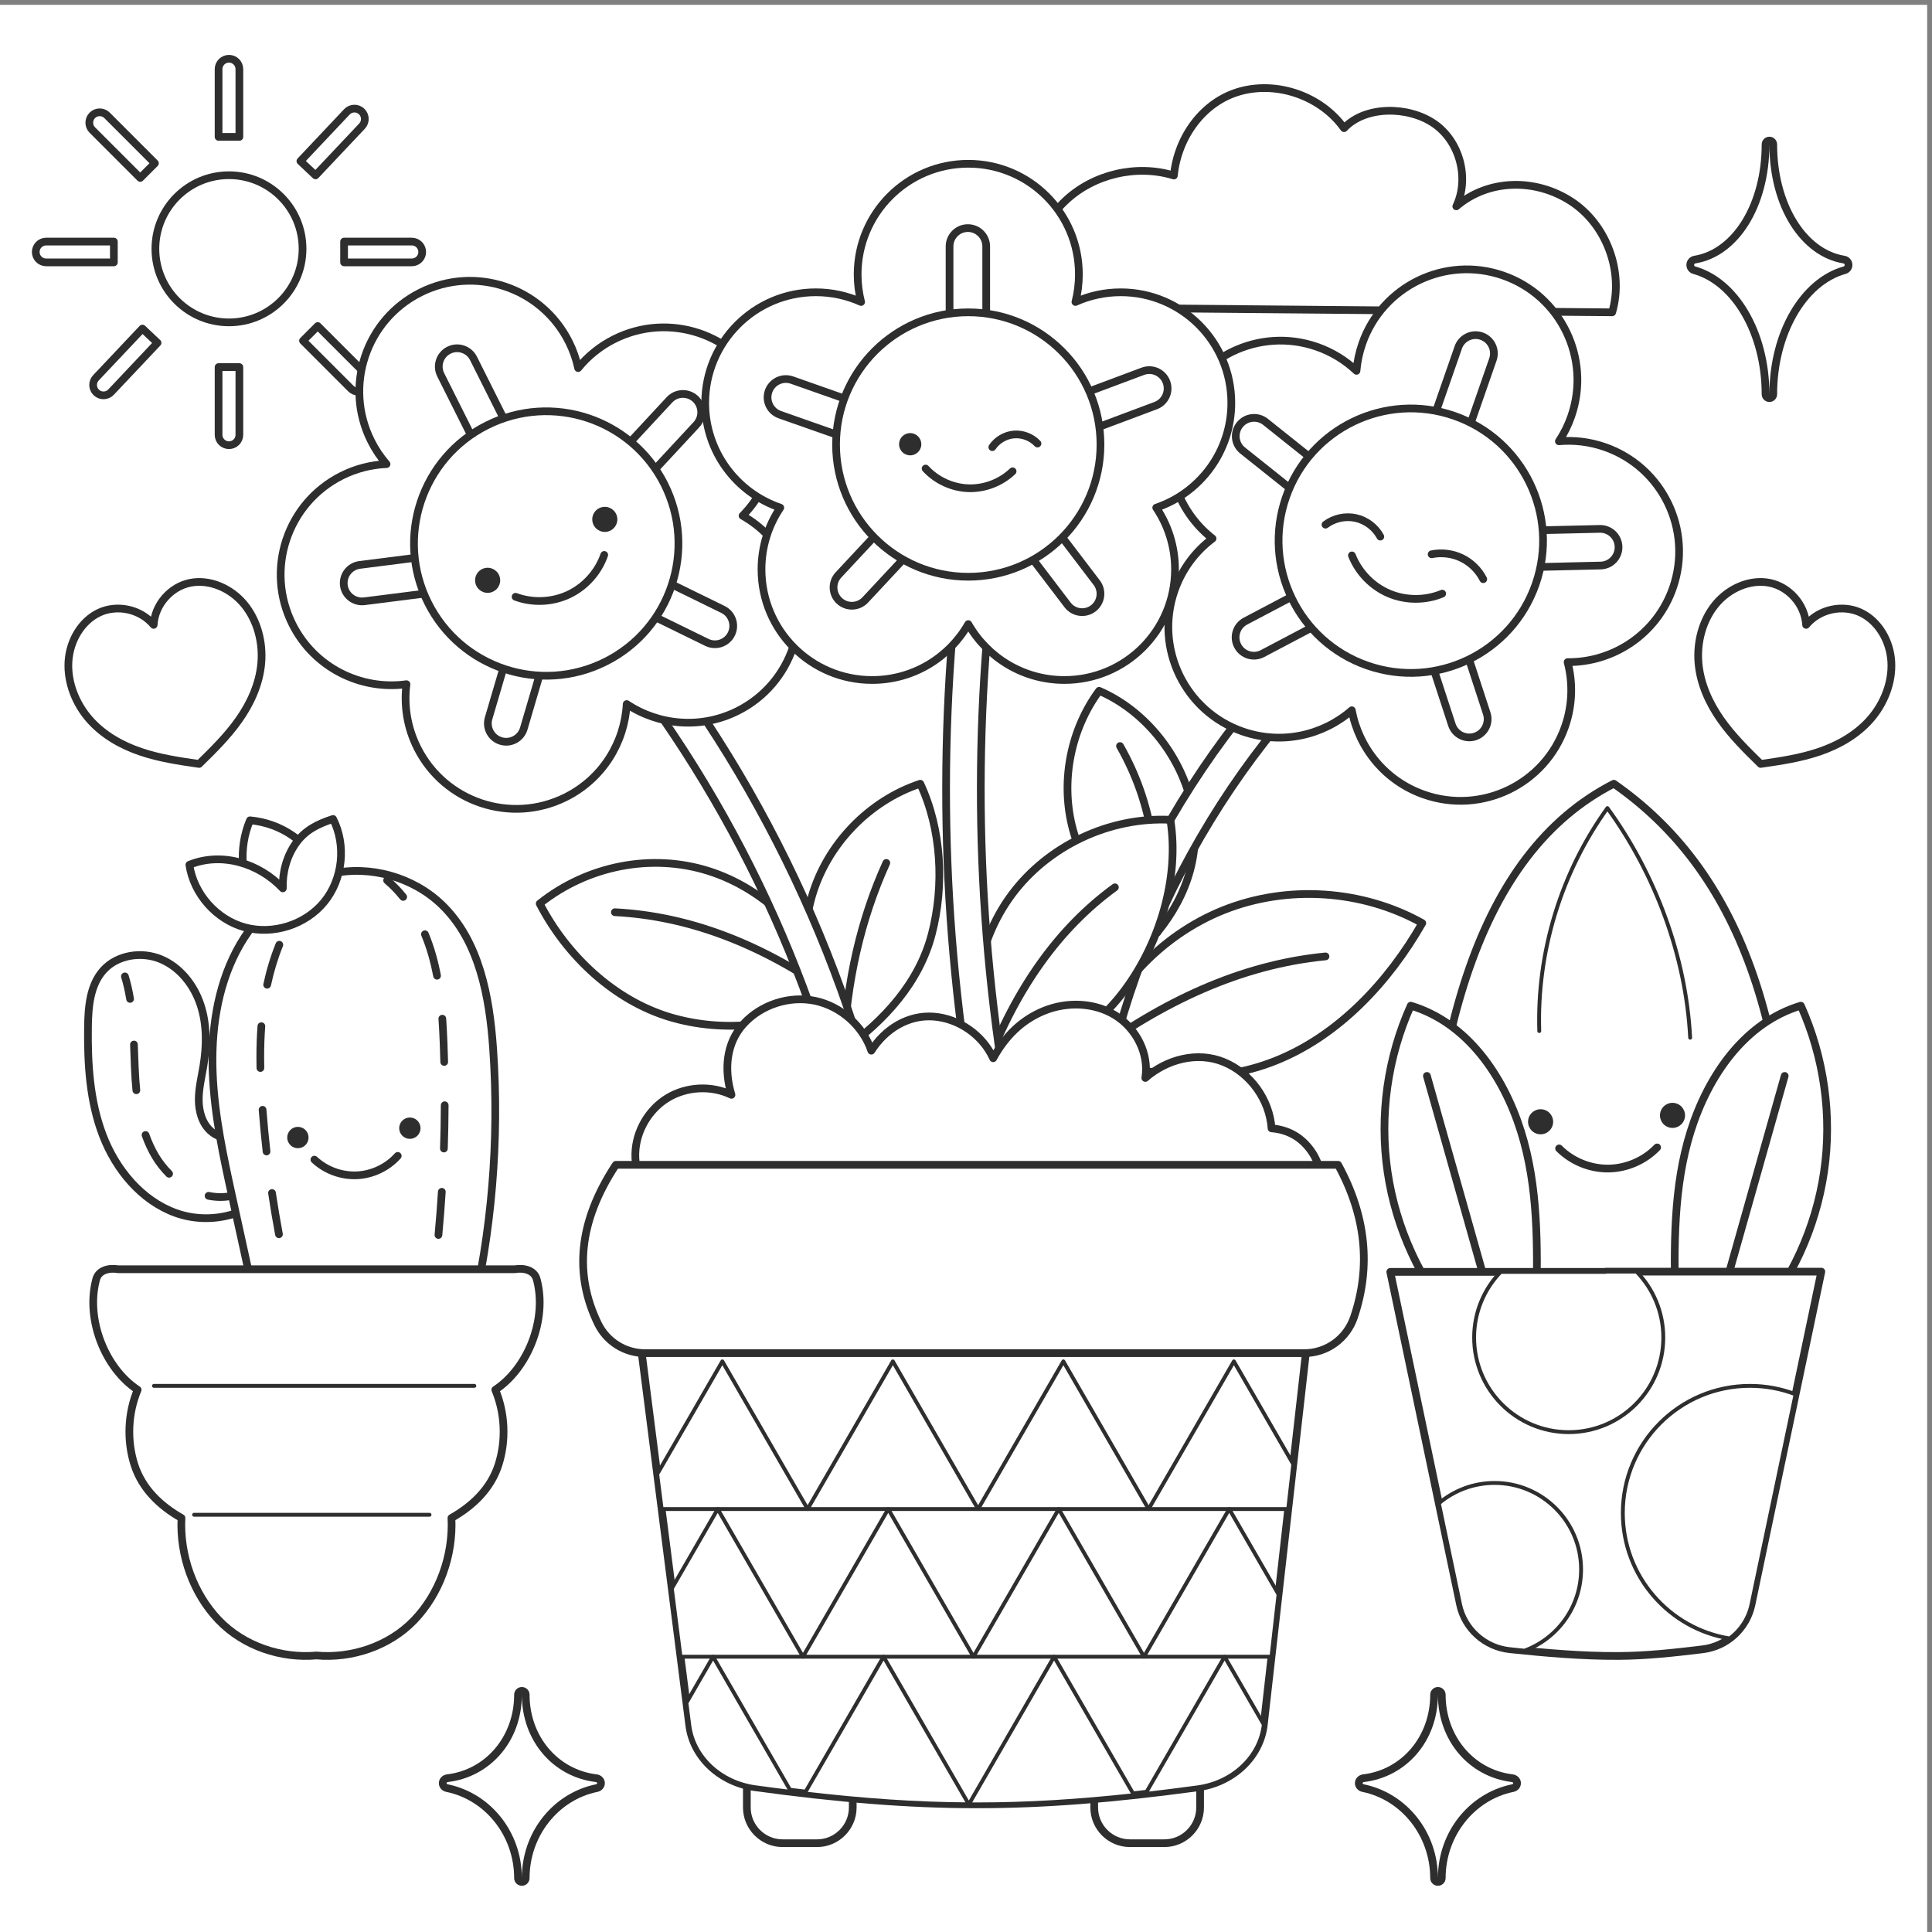 <?xml version="1.0" encoding="UTF-8" standalone="no"?>
<!-- Created with Inkscape (http://www.inkscape.org/) -->

<svg
   version="1.1"
   id="svg1"
   width="666.667"
   height="666.667"
   viewBox="0 0 666.667 666.667"
   sodipodi:docname="02.eps"
   xmlns:inkscape="http://www.inkscape.org/namespaces/inkscape"
   xmlns:sodipodi="http://sodipodi.sourceforge.net/DTD/sodipodi-0.dtd"
   xmlns="http://www.w3.org/2000/svg"
   xmlns:svg="http://www.w3.org/2000/svg">
  <rect x="0" y="0" width="666.667" height="666.667" fill="#808080" stroke="none"/>
  <defs
     id="defs1" />
  <sodipodi:namedview
     id="namedview1"
     pagecolor="#ffffff"
     bordercolor="#000000"
     borderopacity="0.25"
     inkscape:showpageshadow="2"
     inkscape:pageopacity="0.0"
     inkscape:pagecheckerboard="0"
     inkscape:deskcolor="#d1d1d1">
    <inkscape:page
       x="0"
       y="0"
       inkscape:label="1"
       id="page1"
       width="666.667"
       height="666.667"
       margin="0"
       bleed="0" />
  </sodipodi:namedview>
  <g
     id="g1"
     inkscape:groupmode="layer"
     inkscape:label="1">
    <g
       id="group-R5">
      <path
         id="path2"
         d="M 5000,0 H 0 V 5000 H 5000 V 0"
         style="fill:#ffffff;fill-opacity:1;fill-rule:nonzero;stroke:none"
         transform="matrix(0.133,0,0,-0.133,0,666.667)" />
      <path
         id="path3"
         d="m 4182.75,4202.21 c 30.93,105.37 -14.74,228.47 -106.92,288.16 -92.17,59.69 -213.99,58.12 -297.5,-13.2 34.79,72.82 8.87,169.18 -57.76,214.72 -66.62,45.53 -178.29,46.96 -233.49,-11.9 -58.6,82.04 -170.15,122.14 -267.57,96.17 -97.42,-25.96 -163.93,-118.7 -173.93,-219.03 -96.32,29.65 -207.66,3.8 -281.06,-65.24 -73.4,-69.05 -105.99,-178.61 -82.27,-276.56 l 1500.5,-13.12"
         style="fill:#ffffff;fill-opacity:1;fill-rule:nonzero;stroke:none"
         transform="matrix(0.133,0,0,-0.133,0,666.667)" />
      <path
         id="path4"
         d="m 4182.75,4202.21 c 30.93,105.37 -14.74,228.47 -106.92,288.16 -92.17,59.69 -213.99,58.12 -297.5,-13.2 34.79,72.82 8.87,169.18 -57.76,214.72 -66.62,45.53 -178.29,46.96 -233.49,-11.9 -58.6,82.04 -170.15,122.14 -267.57,96.17 -97.42,-25.96 -163.93,-118.7 -173.93,-219.03 -96.32,29.65 -207.66,3.8 -281.06,-65.24 -73.4,-69.05 -105.99,-178.61 -82.27,-276.56 z"
         style="fill:none;stroke:#2f2e2f;stroke-width:20;stroke-linecap:round;stroke-linejoin:round;stroke-miterlimit:10;stroke-dasharray:none;stroke-opacity:1"
         transform="matrix(0.133,0,0,-0.133,0,666.667)" />
      <path
         id="path5"
         d="m 784.973,4367.03 c 0,-105.43 -85.469,-190.9 -190.907,-190.9 -105.429,0 -190.902,85.47 -190.902,190.9 0,105.43 85.473,190.9 190.902,190.9 105.438,0 190.907,-85.47 190.907,-190.9"
         style="fill:#ffffff;fill-opacity:1;fill-rule:nonzero;stroke:none"
         transform="matrix(0.133,0,0,-0.133,0,666.667)" />
      <path
         id="path6"
         d="m 784.973,4367.03 c 0,-105.43 -85.469,-190.9 -190.907,-190.9 -105.429,0 -190.902,85.47 -190.902,190.9 0,105.43 85.473,190.9 190.902,190.9 105.438,0 190.907,-85.47 190.907,-190.9 z"
         style="fill:none;stroke:#2f2e2f;stroke-width:20;stroke-linecap:round;stroke-linejoin:round;stroke-miterlimit:10;stroke-dasharray:none;stroke-opacity:1"
         transform="matrix(0.133,0,0,-0.133,0,666.667)" />
      <path
         id="path7"
         d="m 621.051,4657.43 h -53.965 v 175.7 c 0,14.9 12.078,26.98 26.98,26.98 v 0 c 14.903,0 26.985,-12.08 26.985,-26.98 v -175.7"
         style="fill:#ffffff;fill-opacity:1;fill-rule:nonzero;stroke:none"
         transform="matrix(0.133,0,0,-0.133,0,666.667)" />
      <path
         id="path8"
         d="m 621.051,4657.43 h -53.965 v 175.7 c 0,14.9 12.078,26.98 26.98,26.98 v 0 c 14.903,0 26.985,-12.08 26.985,-26.98 z"
         style="fill:none;stroke:#2f2e2f;stroke-width:20;stroke-linecap:round;stroke-linejoin:round;stroke-miterlimit:10;stroke-dasharray:none;stroke-opacity:1"
         transform="matrix(0.133,0,0,-0.133,0,666.667)" />
      <path
         id="path9"
         d="m 621.051,4060.12 h -53.965 v -175.7 c 0,-14.89 12.078,-26.97 26.98,-26.97 v 0 c 14.903,0 26.985,12.08 26.985,26.97 v 175.7"
         style="fill:#ffffff;fill-opacity:1;fill-rule:nonzero;stroke:none"
         transform="matrix(0.133,0,0,-0.133,0,666.667)" />
      <path
         id="path10"
         d="m 621.051,4060.12 h -53.965 v -175.7 c 0,-14.89 12.078,-26.97 26.98,-26.97 v 0 c 14.903,0 26.985,12.08 26.985,26.97 z"
         style="fill:none;stroke:#2f2e2f;stroke-width:20;stroke-linecap:round;stroke-linejoin:round;stroke-miterlimit:10;stroke-dasharray:none;stroke-opacity:1"
         transform="matrix(0.133,0,0,-0.133,0,666.667)" />
      <path
         id="path11"
         d="m 818.652,4557.48 -39.254,37.04 120.575,127.79 c 10.226,10.84 27.3,11.34 38.14,1.11 v 0 c 10.84,-10.23 11.336,-27.3 1.11,-38.14 l -120.571,-127.8"
         style="fill:#ffffff;fill-opacity:1;fill-rule:nonzero;stroke:none"
         transform="matrix(0.133,0,0,-0.133,0,666.667)" />
      <path
         id="path12"
         d="m 818.652,4557.48 -39.254,37.04 120.575,127.79 c 10.226,10.84 27.3,11.34 38.14,1.11 v 0 c 10.84,-10.23 11.336,-27.3 1.11,-38.14 z"
         style="fill:none;stroke:#2f2e2f;stroke-width:20;stroke-linecap:round;stroke-linejoin:round;stroke-miterlimit:10;stroke-dasharray:none;stroke-opacity:1"
         transform="matrix(0.133,0,0,-0.133,0,666.667)" />
      <path
         id="path13"
         d="m 408.734,4123.03 -39.246,37.04 -120.574,-127.8 c -10.226,-10.83 -9.73,-27.91 1.109,-38.14 v 0 c 10.836,-10.22 27.911,-9.73 38.141,1.11 l 120.57,127.79"
         style="fill:#ffffff;fill-opacity:1;fill-rule:nonzero;stroke:none"
         transform="matrix(0.133,0,0,-0.133,0,666.667)" />
      <path
         id="path14"
         d="m 408.734,4123.03 -39.246,37.04 -120.574,-127.8 c -10.226,-10.83 -9.73,-27.91 1.109,-38.14 v 0 c 10.836,-10.22 27.911,-9.73 38.141,1.11 z"
         style="fill:none;stroke:#2f2e2f;stroke-width:20;stroke-linecap:round;stroke-linejoin:round;stroke-miterlimit:10;stroke-dasharray:none;stroke-opacity:1"
         transform="matrix(0.133,0,0,-0.133,0,666.667)" />
      <path
         id="path15"
         d="m 892.727,4331.8 v 53.96 h 175.693 c 14.9,0 26.98,-12.08 26.98,-26.99 v 0 c 0,-14.89 -12.08,-26.97 -26.98,-26.97 H 892.727"
         style="fill:#ffffff;fill-opacity:1;fill-rule:nonzero;stroke:none"
         transform="matrix(0.133,0,0,-0.133,0,666.667)" />
      <path
         id="path16"
         d="m 892.727,4331.8 v 53.96 h 175.693 c 14.9,0 26.98,-12.08 26.98,-26.99 v 0 c 0,-14.89 -12.08,-26.97 -26.98,-26.97 z"
         style="fill:none;stroke:#2f2e2f;stroke-width:20;stroke-linecap:round;stroke-linejoin:round;stroke-miterlimit:10;stroke-dasharray:none;stroke-opacity:1"
         transform="matrix(0.133,0,0,-0.133,0,666.667)" />
      <path
         id="path17"
         d="m 295.414,4331.8 v 53.96 H 119.719 c -14.899,0 -26.981,-12.08 -26.981,-26.99 v 0 c 0,-14.89 12.082,-26.97 26.981,-26.97 h 175.695"
         style="fill:#ffffff;fill-opacity:1;fill-rule:nonzero;stroke:none"
         transform="matrix(0.133,0,0,-0.133,0,666.667)" />
      <path
         id="path18"
         d="m 295.414,4331.8 v 53.96 H 119.719 c -14.899,0 -26.981,-12.08 -26.981,-26.99 v 0 c 0,-14.89 12.082,-26.97 26.981,-26.97 z"
         style="fill:none;stroke:#2f2e2f;stroke-width:20;stroke-linecap:round;stroke-linejoin:round;stroke-miterlimit:10;stroke-dasharray:none;stroke-opacity:1"
         transform="matrix(0.133,0,0,-0.133,0,666.667)" />
      <path
         id="path19"
         d="m 786.172,4128.52 38.152,38.16 124.239,-124.24 c 10.539,-10.54 10.539,-27.62 0,-38.16 v 0 c -10.536,-10.53 -27.622,-10.53 -38.157,0 l -124.234,124.24"
         style="fill:#ffffff;fill-opacity:1;fill-rule:nonzero;stroke:none"
         transform="matrix(0.133,0,0,-0.133,0,666.667)" />
      <path
         id="path20"
         d="m 786.172,4128.52 38.152,38.16 124.239,-124.24 c 10.539,-10.54 10.539,-27.62 0,-38.16 v 0 c -10.536,-10.53 -27.622,-10.53 -38.157,0 z"
         style="fill:none;stroke:#2f2e2f;stroke-width:20;stroke-linecap:round;stroke-linejoin:round;stroke-miterlimit:10;stroke-dasharray:none;stroke-opacity:1"
         transform="matrix(0.133,0,0,-0.133,0,666.667)" />
      <path
         id="path21"
         d="m 363.809,4550.88 38.16,38.16 -124.239,124.23 c -10.539,10.54 -27.617,10.54 -38.156,0 v 0 c -10.535,-10.54 -10.535,-27.62 0,-38.16 l 124.235,-124.23"
         style="fill:#ffffff;fill-opacity:1;fill-rule:nonzero;stroke:none"
         transform="matrix(0.133,0,0,-0.133,0,666.667)" />
      <path
         id="path22"
         d="m 363.809,4550.88 38.16,38.16 -124.239,124.23 c -10.539,10.54 -27.617,10.54 -38.156,0 v 0 c -10.535,-10.54 -10.535,-27.62 0,-38.16 z"
         style="fill:none;stroke:#2f2e2f;stroke-width:20;stroke-linecap:round;stroke-linejoin:round;stroke-miterlimit:10;stroke-dasharray:none;stroke-opacity:1"
         transform="matrix(0.133,0,0,-0.133,0,666.667)" />
      <path
         id="path23"
         d="m 4590.67,3979.61 c -5.52,0 -10,4.48 -10,10 0,156.64 -77.77,292.01 -184.92,321.87 -6.48,1.81 -10.75,7.73 -10.38,14.4 0.36,6.67 5.26,12.08 11.92,13.16 106.25,17.34 183.38,143 183.38,298.8 0,5.52 4.48,10 10,10 5.53,0 10,-4.48 10,-10 0,-155.8 77.13,-281.46 183.4,-298.8 6.65,-1.08 11.55,-6.49 11.92,-13.16 0.37,-6.67 -3.9,-12.59 -10.38,-14.4 -107.16,-29.86 -184.94,-165.23 -184.94,-321.87 0,-5.52 -4.47,-10 -10,-10"
         style="fill:#ffffff;fill-opacity:1;fill-rule:nonzero;stroke:none"
         transform="matrix(0.133,0,0,-0.133,0,666.667)" />
      <path
         id="path24"
         d="m 4590.67,4657.84 c -11.04,0 -20,-8.96 -20,-20 0,-150.88 -73.59,-272.39 -175,-288.92 -11.31,-1.85 -19.65,-11.1 -20.29,-22.5 -0.62,-11.38 6.65,-21.49 17.69,-24.57 102.92,-28.68 177.6,-160 177.6,-312.24 0,-11.05 8.96,-20 20,-20 11.06,0 20,8.95 20,20 0,152.24 74.7,283.56 177.62,312.24 11.04,3.08 18.31,13.19 17.69,24.58 -0.64,11.39 -8.99,20.64 -20.31,22.49 -101.39,16.53 -175,138.04 -175,288.92 0,11.04 -8.94,20 -20,20 z m 0,-20 c 0,-163.84 81.61,-290.69 191.79,-308.66 4.47,-0.73 4.82,-6.84 0.46,-8.06 -110.41,-30.78 -192.25,-167.44 -192.25,-331.51 0,164.07 -81.82,300.73 -192.23,331.51 -4.37,1.22 -4.02,7.33 0.46,8.06 110.17,17.97 191.77,144.82 191.77,308.66"
         style="fill:#2f2e2f;fill-opacity:1;fill-rule:nonzero;stroke:none"
         transform="matrix(0.133,0,0,-0.133,0,666.667)" />
      <path
         id="path25"
         d="m 3730.64,129.891 c -5.52,0 -10,4.48 -10,10 0,113.449 -77.48,211.64 -184.23,233.488 -6.78,1.383 -11.34,6.812 -11.09,13.203 0.27,6.477 5.34,11.59 12.36,12.43 106.01,12.699 182.96,103.777 182.96,216.59 0,5.519 4.48,10 10,10 5.53,0 10,-4.481 10,-10 0,-112.813 76.96,-203.891 182.98,-216.59 7.01,-0.84 12.09,-5.953 12.36,-12.43 0.25,-6.391 -4.31,-11.82 -11.1,-13.203 -106.75,-21.848 -184.24,-120.039 -184.24,-233.488 0,-5.52 -4.47,-10 -10,-10"
         style="fill:#ffffff;fill-opacity:1;fill-rule:nonzero;stroke:none"
         transform="matrix(0.133,0,0,-0.133,0,666.667)" />
      <path
         id="path26"
         d="m 3730.64,635.602 c -11.04,0 -20,-8.961 -20,-20 0,-107.672 -73.24,-194.571 -174.15,-206.653 -11.79,-1.418 -20.69,-10.648 -21.16,-21.949 -0.46,-11.219 7.56,-21.07 19.07,-23.43 102.12,-20.879 176.24,-114.961 176.24,-223.679 0,-11.039 8.96,-20 20,-20 11.06,0 20,8.961 20,20 0,108.718 74.14,202.8 176.25,223.679 11.52,2.36 19.54,12.211 19.07,23.43 -0.46,11.301 -9.36,20.531 -21.16,21.949 -100.9,12.082 -174.16,98.981 -174.16,206.653 0,11.039 -8.94,20 -20,20 z m 0,-20 c 0,-120.243 81.62,-213.321 191.79,-226.52 4.47,-0.543 4.83,-5.023 0.46,-5.91 -110.41,-22.582 -192.25,-122.871 -192.25,-243.281 0,120.41 -81.82,220.699 -192.23,243.281 -4.37,0.887 -4.02,5.367 0.46,5.91 110.17,13.199 191.77,106.277 191.77,226.52"
         style="fill:#2f2e2f;fill-opacity:1;fill-rule:nonzero;stroke:none"
         transform="matrix(0.133,0,0,-0.133,0,666.667)" />
      <path
         id="path27"
         d="m 1353.95,129.891 c -5.52,0 -10,4.48 -10,10 0,113.449 -77.49,211.64 -184.24,233.488 -6.78,1.383 -11.34,6.812 -11.08,13.203 0.27,6.477 5.34,11.59 12.35,12.43 106.02,12.699 182.97,103.777 182.97,216.59 0,5.519 4.48,10 10,10 5.52,0 10,-4.481 10,-10 0,-112.813 76.95,-203.891 182.97,-216.59 7.01,-0.84 12.09,-5.953 12.35,-12.43 0.26,-6.391 -4.29,-11.82 -11.08,-13.203 -106.75,-21.848 -184.24,-120.039 -184.24,-233.488 0,-5.52 -4.48,-10 -10,-10"
         style="fill:#ffffff;fill-opacity:1;fill-rule:nonzero;stroke:none"
         transform="matrix(0.133,0,0,-0.133,0,666.667)" />
      <path
         id="path28"
         d="m 1353.95,635.602 c -11.04,0 -20,-8.961 -20,-20 0,-107.672 -73.24,-194.571 -174.16,-206.653 -11.79,-1.418 -20.68,-10.648 -21.15,-21.949 -0.46,-11.219 7.56,-21.07 19.07,-23.43 102.12,-20.879 176.24,-114.961 176.24,-223.679 0,-11.039 8.96,-20 20,-20 11.05,0 20,8.961 20,20 0,108.718 74.13,202.8 176.25,223.679 11.51,2.36 19.53,12.211 19.06,23.43 -0.46,11.301 -9.36,20.531 -21.15,21.949 -100.91,12.082 -174.16,98.981 -174.16,206.653 0,11.039 -8.95,20 -20,20 z m 0,-20 c 0,-120.243 81.6,-213.321 191.78,-226.52 4.47,-0.543 4.83,-5.023 0.46,-5.91 -110.41,-22.582 -192.24,-122.871 -192.24,-243.281 0,120.41 -81.83,220.699 -192.24,243.281 -4.36,0.887 -4.01,5.367 0.46,5.91 110.18,13.199 191.78,106.277 191.78,226.52"
         style="fill:#2f2e2f;fill-opacity:1;fill-rule:nonzero;stroke:none"
         transform="matrix(0.133,0,0,-0.133,0,666.667)" />
      <path
         id="path29"
         d="m 633.434,3444.77 c -34.567,41.85 -89.645,65.72 -140.039,55.63 -49.872,-9.99 -91.504,-55.57 -94.735,-109.1 -34.222,41.29 -94.734,53.48 -140.879,32.08 -46.625,-21.62 -76.968,-73.41 -80.144,-127.6 -3.168,-54.19 18.957,-109.32 54.781,-149.99 35.719,-40.56 83.719,-67.23 133.324,-83.96 48.539,-16.37 99.004,-23.85 149.207,-31.08 0,0 1.024,-0.22 1.649,-0.24 0.39,0.31 1.183,1.16 1.183,1.16 36.242,35.49 72.539,71.34 102.043,113.22 30.149,42.79 53.129,92.67 57.996,146.49 4.883,53.98 -9.824,111.53 -44.386,153.39"
         style="fill:#ffffff;fill-opacity:1;fill-rule:nonzero;stroke:none"
         transform="matrix(0.133,0,0,-0.133,0,666.667)" />
      <path
         id="path30"
         d="m 633.434,3444.77 c -34.567,41.85 -89.645,65.72 -140.039,55.63 -49.872,-9.99 -91.504,-55.57 -94.735,-109.1 -34.222,41.29 -94.734,53.48 -140.879,32.08 -46.625,-21.62 -76.968,-73.41 -80.144,-127.6 -3.168,-54.19 18.957,-109.32 54.781,-149.99 35.719,-40.56 83.719,-67.23 133.324,-83.96 48.539,-16.37 99.004,-23.85 149.207,-31.08 0,0 1.024,-0.22 1.649,-0.24 0.39,0.31 1.183,1.16 1.183,1.16 36.242,35.49 72.539,71.34 102.043,113.22 30.149,42.79 53.129,92.67 57.996,146.49 4.883,53.98 -9.824,111.53 -44.386,153.39 z"
         style="fill:none;stroke:#2f2e2f;stroke-width:20;stroke-linecap:round;stroke-linejoin:round;stroke-miterlimit:10;stroke-dasharray:none;stroke-opacity:1"
         transform="matrix(0.133,0,0,-0.133,0,666.667)" />
      <path
         id="path31"
         d="m 4451.17,3444.77 c 34.56,41.85 89.64,65.72 140.04,55.63 49.86,-9.99 91.5,-55.57 94.73,-109.1 34.23,41.29 94.73,53.48 140.88,32.08 46.63,-21.62 76.97,-73.41 80.14,-127.6 3.18,-54.19 -18.95,-109.32 -54.77,-149.99 -35.73,-40.56 -83.72,-67.23 -133.33,-83.96 -48.55,-16.37 -99.01,-23.85 -149.21,-31.08 0,0 -1.02,-0.22 -1.64,-0.24 -0.39,0.31 -1.19,1.16 -1.19,1.16 -36.24,35.49 -72.54,71.34 -102.04,113.22 -30.15,42.79 -53.13,92.67 -58,146.49 -4.89,53.98 9.82,111.53 44.39,153.39"
         style="fill:#ffffff;fill-opacity:1;fill-rule:nonzero;stroke:none"
         transform="matrix(0.133,0,0,-0.133,0,666.667)" />
      <path
         id="path32"
         d="m 4451.17,3444.77 c 34.56,41.85 89.64,65.72 140.04,55.63 49.86,-9.99 91.5,-55.57 94.73,-109.1 34.23,41.29 94.73,53.48 140.88,32.08 46.63,-21.62 76.97,-73.41 80.14,-127.6 3.18,-54.19 -18.95,-109.32 -54.77,-149.99 -35.73,-40.56 -83.72,-67.23 -133.33,-83.96 -48.55,-16.37 -99.01,-23.85 -149.21,-31.08 0,0 -1.02,-0.22 -1.64,-0.24 -0.39,0.31 -1.19,1.16 -1.19,1.16 -36.24,35.49 -72.54,71.34 -102.04,113.22 -30.15,42.79 -53.13,92.67 -58,146.49 -4.89,53.98 9.82,111.53 44.39,153.39 z"
         style="fill:none;stroke:#2f2e2f;stroke-width:20;stroke-linecap:round;stroke-linejoin:round;stroke-miterlimit:10;stroke-dasharray:none;stroke-opacity:1"
         transform="matrix(0.133,0,0,-0.133,0,666.667)" />
      <path
         id="path33"
         d="m 710.113,1939.28 c -51.797,-79.77 -164.383,-106.12 -253.859,-73.88 -89.477,32.23 -155.477,112.66 -189.477,201.47 -34,88.82 -39.722,185.85 -38.507,280.95 0.671,52.25 5.125,109.09 40.23,147.78 36.152,39.84 99.066,48.99 148.75,28.36 49.68,-20.63 85.938,-66.84 102.891,-117.9 16.961,-51.04 16.32,-106.54 7.5,-159.6 -4.852,-29.22 -12.145,-58.3 -11.993,-87.92 0.153,-29.61 8.907,-60.79 31.051,-80.46 23.793,-21.14 59.324,-25.18 90.031,-16.8 30.704,8.37 57.336,27.52 81.243,48.52 -0.293,-48.81 -7.563,-121.7 -7.86,-170.52"
         style="fill:#ffffff;fill-opacity:1;fill-rule:nonzero;stroke:none"
         transform="matrix(0.133,0,0,-0.133,0,666.667)" />
      <path
         id="path34"
         d="m 710.113,1939.28 c -51.797,-79.77 -164.383,-106.12 -253.859,-73.88 -89.477,32.23 -155.477,112.66 -189.477,201.47 -34,88.82 -39.722,185.85 -38.507,280.95 0.671,52.25 5.125,109.09 40.23,147.78 36.152,39.84 99.066,48.99 148.75,28.36 49.68,-20.63 85.938,-66.84 102.891,-117.9 16.961,-51.04 16.32,-106.54 7.5,-159.6 -4.852,-29.22 -12.145,-58.3 -11.993,-87.92 0.153,-29.61 8.907,-60.79 31.051,-80.46 23.793,-21.14 59.324,-25.18 90.031,-16.8 30.704,8.37 57.336,27.52 81.243,48.52 -0.293,-48.81 -7.563,-121.7 -7.86,-170.52 z"
         style="fill:none;stroke:#2f2e2f;stroke-width:20;stroke-linecap:round;stroke-linejoin:round;stroke-miterlimit:10;stroke-dasharray:none;stroke-opacity:1"
         transform="matrix(0.133,0,0,-0.133,0,666.667)" />
      <path
         id="path35"
         d="m 337.488,2410.83 c -4.812,0 -9.054,3.48 -9.855,8.38 -3.387,20.65 -7.676,39.34 -13.117,57.14 -1.61,5.28 1.363,10.87 6.64,12.49 5.266,1.61 10.871,-1.36 12.492,-6.64 5.704,-18.66 10.192,-38.21 13.719,-59.76 0.895,-5.45 -2.801,-10.58 -8.25,-11.48 -0.547,-0.09 -1.094,-0.13 -1.629,-0.13"
         style="fill:#2f2e2f;fill-opacity:1;fill-rule:nonzero;stroke:none"
         transform="matrix(0.133,0,0,-0.133,0,666.667)" />
      <path
         id="path36"
         d="m 353.727,2173.91 c -5.082,0 -9.434,3.85 -9.942,9.02 -1.765,17.87 -3.047,36.84 -4.051,59.69 -0.554,12.67 -1,25.39 -1.437,38.11 l -0.77,21.42 c -0.203,5.53 4.106,10.16 9.621,10.37 5.411,0.45 10.161,-4.09 10.372,-9.61 l 0.761,-21.48 c 0.446,-12.67 0.879,-25.32 1.438,-37.93 0.984,-22.48 2.246,-41.11 3.969,-58.62 0.542,-5.49 -3.477,-10.39 -8.969,-10.92 -0.332,-0.03 -0.664,-0.05 -0.992,-0.05 z m 85.011,-216.71 c -2.55,0 -5.109,0.97 -7.062,2.92 -14.547,14.52 -27.145,30.68 -37.442,48.05 -10.156,17.13 -18.929,36.09 -26.07,56.33 -1.84,5.22 0.895,10.93 6.106,12.77 5.195,1.79 10.921,-0.91 12.75,-6.11 6.71,-19.02 14.921,-36.78 24.421,-52.79 9.438,-15.93 21,-30.76 34.364,-44.09 3.906,-3.91 3.918,-10.24 0.015,-14.14 -1.953,-1.97 -4.515,-2.94 -7.082,-2.94"
         style="fill:#2f2e2f;fill-opacity:1;fill-rule:nonzero;stroke:none"
         transform="matrix(0.133,0,0,-0.133,0,666.667)" />
      <path
         id="path37"
         d="m 571.918,1896.85 c -10.809,0 -21.742,1.09 -32.723,3.3 -5.418,1.08 -8.922,6.35 -7.84,11.76 1.086,5.42 6.333,8.99 11.774,7.85 18.934,-3.8 37.656,-3.88 55.66,-0.25 5.434,1.12 10.684,-2.41 11.781,-7.82 1.09,-5.42 -2.41,-10.69 -7.828,-11.79 -10.109,-2.04 -20.414,-3.05 -30.824,-3.05"
         style="fill:#2f2e2f;fill-opacity:1;fill-rule:nonzero;stroke:none"
         transform="matrix(0.133,0,0,-0.133,0,666.667)" />
      <path
         id="path38"
         d="m 1220.58,1585.31 c 55.39,230.59 75.31,469.67 58.84,706.24 -9.39,134.87 -35.64,279.29 -132.78,373.31 -74.59,72.2 -186.464,103.6 -287.734,80.76 -106.621,-24.05 -195.383,-104.22 -245.808,-201.19 -50.43,-96.97 -65.7,-209.16 -61.102,-318.36 4.602,-109.2 28.109,-216.62 51.535,-323.37 22.231,-101.32 44.457,-202.65 66.688,-303.97 180.203,-1.81 370.161,-11.62 550.361,-13.42"
         style="fill:#ffffff;fill-opacity:1;fill-rule:nonzero;stroke:none"
         transform="matrix(0.133,0,0,-0.133,0,666.667)" />
      <path
         id="path39"
         d="m 1220.58,1585.31 c 55.39,230.59 75.31,469.67 58.84,706.24 -9.39,134.87 -35.64,279.29 -132.78,373.31 -74.59,72.2 -186.464,103.6 -287.734,80.76 -106.621,-24.05 -195.383,-104.22 -245.808,-201.19 -50.43,-96.97 -65.7,-209.16 -61.102,-318.36 4.602,-109.2 28.109,-216.62 51.535,-323.37 22.231,-101.32 44.457,-202.65 66.688,-303.97 180.203,-1.81 370.161,-11.62 550.361,-13.42 z"
         style="fill:none;stroke:#2f2e2f;stroke-width:20;stroke-linecap:round;stroke-linejoin:round;stroke-miterlimit:10;stroke-dasharray:none;stroke-opacity:1"
         transform="matrix(0.133,0,0,-0.133,0,666.667)" />
      <path
         id="path40"
         d="m 1046.07,2675.43 c -2.92,0 -5.83,1.28 -7.79,3.74 -12.4,15.41 -25.99,29.44 -40.397,41.69 -4.207,3.58 -4.719,9.89 -1.141,14.1 3.578,4.21 9.888,4.72 14.098,1.14 15.37,-13.07 29.84,-28.01 43.02,-44.4 3.46,-4.3 2.78,-10.6 -1.53,-14.06 -1.84,-1.48 -4.05,-2.21 -6.26,-2.21"
         style="fill:#2f2e2f;fill-opacity:1;fill-rule:nonzero;stroke:none"
         transform="matrix(0.133,0,0,-0.133,0,666.667)" />
      <path
         id="path41"
         d="m 1133.92,2471.01 c -4.71,0 -8.9,3.33 -9.81,8.12 -3.44,18.01 -7.54,35.48 -12.2,51.9 -5.27,18.61 -11.54,36.7 -18.63,53.78 -2.13,5.11 0.29,10.96 5.39,13.08 5.11,2.11 10.95,-0.31 13.07,-5.4 7.4,-17.8 13.92,-36.65 19.41,-56 4.82,-16.99 9.06,-35.03 12.6,-53.61 1.04,-5.43 -2.51,-10.66 -7.94,-11.7 -0.64,-0.12 -1.27,-0.17 -1.89,-0.17 z m 18.58,-223.69 c -5.39,0 -9.84,4.31 -9.99,9.74 -0.42,16.06 -0.94,32.1 -1.56,48.15 -0.96,24.81 -2.02,45.03 -3.32,63.66 -0.39,5.51 3.77,10.28 9.28,10.66 5.41,0.34 10.29,-3.77 10.67,-9.28 1.31,-18.82 2.38,-39.24 3.35,-64.25 0.63,-16.15 1.15,-32.28 1.57,-48.41 0.16,-5.52 -4.2,-10.12 -9.72,-10.27 -0.09,0 -0.19,0 -0.28,0 z m -0.81,-224.65 c -0.11,0 -0.22,0 -0.33,0.01 -5.53,0.17 -9.85,4.8 -9.67,10.32 1.24,37.14 1.94,74.82 2.08,112.02 0.02,5.51 4.49,9.96 10,9.96 0.01,0 0.02,0 0.03,0 5.53,-0.02 9.99,-4.51 9.97,-10.04 -0.14,-37.38 -0.84,-75.27 -2.09,-112.61 -0.18,-5.41 -4.61,-9.66 -9.99,-9.66 z m -14.15,-224.23 c -0.3,0 -0.62,0.01 -0.94,0.04 -5.49,0.51 -9.54,5.39 -9.03,10.89 3.45,36.99 6.38,74.57 8.72,111.69 0.36,5.52 5.08,9.62 10.61,9.36 5.52,-0.35 9.7,-5.1 9.35,-10.61 -2.34,-37.33 -5.3,-75.11 -8.76,-112.3 -0.49,-5.19 -4.84,-9.07 -9.95,-9.07"
         style="fill:#2f2e2f;fill-opacity:1;fill-rule:nonzero;stroke:none"
         transform="matrix(0.133,0,0,-0.133,0,666.667)" />
      <path
         id="path42"
         d="m 1117.66,1627.2 c -0.46,0 -0.93,0.03 -1.4,0.09 -5.47,0.77 -9.29,5.82 -8.52,11.28 2.75,19.77 5.35,39.54 7.79,59.34 0.67,5.49 5.71,9.47 11.14,8.7 5.48,-0.67 9.38,-5.66 8.71,-11.14 -2.46,-19.9 -5.06,-39.79 -7.84,-59.65 -0.69,-5.01 -4.97,-8.62 -9.88,-8.62"
         style="fill:#2f2e2f;fill-opacity:1;fill-rule:nonzero;stroke:none"
         transform="matrix(0.133,0,0,-0.133,0,666.667)" />
      <path
         id="path43"
         d="m 775.609,2647.14 c -1.949,0 -3.91,0.57 -5.632,1.75 -4.563,3.11 -5.735,9.33 -2.614,13.89 11.668,17.1 24.438,33.31 37.934,48.2 3.703,4.08 10.023,4.41 14.129,0.69 4.09,-3.72 4.398,-10.04 0.687,-14.13 -12.886,-14.21 -25.078,-29.7 -36.242,-46.04 -1.937,-2.83 -5.07,-4.36 -8.262,-4.36"
         style="fill:#2f2e2f;fill-opacity:1;fill-rule:nonzero;stroke:none"
         transform="matrix(0.133,0,0,-0.133,0,666.667)" />
      <path
         id="path44"
         d="m 693.152,2447.62 c -0.695,0 -1.398,0.07 -2.105,0.22 -5.399,1.15 -8.84,6.48 -7.684,11.88 7.926,36.99 18.723,72.47 32.09,105.43 2.074,5.12 7.906,7.58 13.031,5.51 5.114,-2.08 7.586,-7.91 5.504,-13.03 -12.933,-31.88 -23.386,-66.24 -31.066,-102.1 -1.008,-4.7 -5.156,-7.91 -9.77,-7.91 z m -17.57,-216.03 c -5.426,0 -9.883,4.35 -9.996,9.8 -0.195,9.55 -0.305,19.09 -0.305,28.63 0,28.59 0.934,55.05 2.856,80.86 0.41,5.51 5.105,9.71 10.711,9.23 5.511,-0.41 9.636,-5.21 9.226,-10.72 -1.879,-25.31 -2.793,-51.27 -2.793,-79.37 0,-9.4 0.11,-18.81 0.305,-28.22 0.113,-5.52 -4.27,-10.09 -9.793,-10.21 -0.07,0 -0.141,0 -0.211,0 z m 15.934,-216.57 c -5.016,0 -9.348,3.77 -9.922,8.88 -4.071,35.92 -7.547,72.42 -10.317,108.47 -0.425,5.51 3.696,10.33 9.207,10.75 5.438,0.42 10.301,-3.7 10.731,-9.2 2.762,-35.82 6.207,-72.08 10.25,-107.78 0.621,-5.49 -3.324,-10.44 -8.809,-11.05 -0.383,-0.05 -0.765,-0.07 -1.14,-0.07 z m 32.218,-214.77 c -4.726,0 -8.925,3.35 -9.824,8.17 -6.648,35.57 -12.742,71.73 -18.094,107.45 -0.828,5.46 2.938,10.56 8.399,11.38 5.414,0.76 10.558,-2.94 11.371,-8.41 5.328,-35.49 11.379,-71.41 17.984,-106.75 1.016,-5.43 -2.562,-10.65 -7.996,-11.67 -0.617,-0.11 -1.234,-0.17 -1.84,-0.17"
         style="fill:#2f2e2f;fill-opacity:1;fill-rule:nonzero;stroke:none"
         transform="matrix(0.133,0,0,-0.133,0,666.667)" />
      <path
         id="path45"
         d="m 759.379,1635.37 c -4.492,0 -8.578,3.05 -9.699,7.62 -4.793,19.48 -9.387,39.02 -13.778,58.61 -1.211,5.39 2.172,10.73 7.567,11.94 5.363,1.25 10.73,-2.16 11.941,-7.56 4.371,-19.46 8.93,-38.86 13.692,-58.23 1.32,-5.36 -1.961,-10.77 -7.325,-12.09 -0.8,-0.2 -1.605,-0.29 -2.398,-0.29"
         style="fill:#2f2e2f;fill-opacity:1;fill-rule:nonzero;stroke:none"
         transform="matrix(0.133,0,0,-0.133,0,666.667)" />
      <path
         id="path46"
         d="m 800.094,2056.22 c -2.766,-15.04 -17.196,-24.99 -32.235,-22.23 -15.039,2.77 -24.988,17.2 -22.222,32.24 2.761,15.04 17.195,24.99 32.234,22.23 15.039,-2.77 24.984,-17.2 22.223,-32.24"
         style="fill:#2f2e2f;fill-opacity:1;fill-rule:nonzero;stroke:none"
         transform="matrix(0.133,0,0,-0.133,0,666.667)" />
      <path
         id="path47"
         d="m 1090.61,2080.5 c -2.76,-15.04 -17.2,-24.99 -32.24,-22.23 -15.04,2.77 -24.99,17.2 -22.22,32.24 2.77,15.04 17.19,24.99 32.23,22.22 15.04,-2.76 24.99,-17.19 22.23,-32.23"
         style="fill:#2f2e2f;fill-opacity:1;fill-rule:nonzero;stroke:none"
         transform="matrix(0.133,0,0,-0.133,0,666.667)" />
      <path
         id="path48"
         d="m 815.715,2003.87 c 29.359,-27.46 70.004,-42.45 110.16,-40.65 40.148,1.82 79.285,20.41 106.045,50.39"
         style="fill:none;stroke:#2f2e2f;stroke-width:20;stroke-linecap:round;stroke-linejoin:round;stroke-miterlimit:10;stroke-dasharray:none;stroke-opacity:1"
         transform="matrix(0.133,0,0,-0.133,0,666.667)" />
      <path
         id="path49"
         d="m 667.063,2656.77 c -42.266,66.88 -49.391,154.67 -18.458,227.49 80.536,-7.21 150.336,-55.38 186.629,-127.64 -26.011,-59.47 -103.265,-99.06 -168.171,-99.85"
         style="fill:#ffffff;fill-opacity:1;fill-rule:nonzero;stroke:none"
         transform="matrix(0.133,0,0,-0.133,0,666.667)" />
      <path
         id="path50"
         d="m 667.063,2656.77 c -42.266,66.88 -49.391,154.67 -18.458,227.49 80.536,-7.21 150.336,-55.38 186.629,-127.64 -26.011,-59.47 -103.265,-99.06 -168.171,-99.85 z"
         style="fill:none;stroke:#2f2e2f;stroke-width:20;stroke-linecap:round;stroke-linejoin:round;stroke-miterlimit:10;stroke-dasharray:none;stroke-opacity:1"
         transform="matrix(0.133,0,0,-0.133,0,666.667)" />
      <path
         id="path51"
         d="m 864.109,2887.73 c 34.668,-68.04 25.246,-156.15 -23.023,-215.33 -48.273,-59.17 -132.703,-86.09 -206.32,-65.79 -73.614,20.29 -132.317,86.69 -143.438,162.23 83.567,33.86 180.59,4.48 242.422,-61.14 -1.145,41.61 9.797,82.97 33.824,116.96 24.028,34 56.93,50.27 96.535,63.07"
         style="fill:#ffffff;fill-opacity:1;fill-rule:nonzero;stroke:none"
         transform="matrix(0.133,0,0,-0.133,0,666.667)" />
      <path
         id="path52"
         d="m 864.109,2887.73 c 34.668,-68.04 25.246,-156.15 -23.023,-215.33 -48.273,-59.17 -132.703,-86.09 -206.32,-65.79 -73.614,20.29 -132.317,86.69 -143.438,162.23 83.567,33.86 180.59,4.48 242.422,-61.14 -1.145,41.61 9.797,82.97 33.824,116.96 24.028,34 56.93,50.27 96.535,63.07 z"
         style="fill:none;stroke:#2f2e2f;stroke-width:20;stroke-linecap:round;stroke-linejoin:round;stroke-miterlimit:10;stroke-dasharray:none;stroke-opacity:1"
         transform="matrix(0.133,0,0,-0.133,0,666.667)" />
      <path
         id="path53"
         d="m 1392.52,1693.45 c -6.54,24.11 -33.68,29.99 -56.77,26.07 H 821.063 306.379 c -23.09,3.92 -50.231,-1.96 -56.77,-26.07 -27.925,-102.97 22.454,-230.6 107.536,-286.7 -25.434,-60.56 -28.512,-131.56 -8.418,-194.4 20.089,-62.83 67.429,-107.21 122.136,-138.2 -4.941,-97.662 31.2,-196.861 96.52,-264.978 65.328,-68.133 162.965,-99.961 253.68,-91.75 90.718,-8.211 188.357,23.617 253.687,91.75 65.32,68.117 101.46,167.316 96.52,264.978 54.7,30.99 102.04,75.37 122.13,138.2 20.1,62.84 17.02,133.84 -8.41,194.4 85.08,56.1 135.45,183.73 107.53,286.7"
         style="fill:#ffffff;fill-opacity:1;fill-rule:nonzero;stroke:none"
         transform="matrix(0.133,0,0,-0.133,0,666.667)" />
      <path
         id="path54"
         d="m 1392.52,1693.45 c -6.54,24.11 -33.68,29.99 -56.77,26.07 H 821.063 306.379 c -23.09,3.92 -50.231,-1.96 -56.77,-26.07 -27.925,-102.97 22.454,-230.6 107.536,-286.7 -25.434,-60.56 -28.512,-131.56 -8.418,-194.4 20.089,-62.83 67.429,-107.21 122.136,-138.2 -4.941,-97.662 31.2,-196.861 96.52,-264.978 65.328,-68.133 162.965,-99.961 253.68,-91.75 90.718,-8.211 188.357,23.617 253.687,91.75 65.32,68.117 101.46,167.316 96.52,264.978 54.7,30.99 102.04,75.37 122.13,138.2 20.1,62.84 17.02,133.84 -8.41,194.4 85.08,56.1 135.45,183.73 107.53,286.7 z"
         style="fill:none;stroke:#2f2e2f;stroke-width:20;stroke-linecap:round;stroke-linejoin:round;stroke-miterlimit:10;stroke-dasharray:none;stroke-opacity:1"
         transform="matrix(0.133,0,0,-0.133,0,666.667)" />
      <path
         id="path55"
         d="M 399.359,1416.95 H 1230.76"
         style="fill:#ffffff;fill-opacity:1;fill-rule:nonzero;stroke:#2f2e2f;stroke-width:10;stroke-linecap:round;stroke-linejoin:round;stroke-miterlimit:10;stroke-dasharray:none;stroke-opacity:1"
         transform="matrix(0.133,0,0,-0.133,0,666.667)" />
      <path
         id="path56"
         d="m 503.59,1082.54 h 610.82"
         style="fill:#ffffff;fill-opacity:1;fill-rule:nonzero;stroke:#2f2e2f;stroke-width:10;stroke-linecap:round;stroke-linejoin:round;stroke-miterlimit:10;stroke-dasharray:none;stroke-opacity:1"
         transform="matrix(0.133,0,0,-0.133,0,666.667)" />
      <path
         id="path57"
         d="m 4187.05,2979.17 c 325.16,-226.36 469.51,-627.99 458.65,-1265.87 l -955.64,-5.94 c 21.6,603.3 138.31,1088.19 496.99,1271.81"
         style="fill:#ffffff;fill-opacity:1;fill-rule:nonzero;stroke:none"
         transform="matrix(0.133,0,0,-0.133,0,666.667)" />
      <path
         id="path58"
         d="m 4187.05,2979.17 c 325.16,-226.36 469.51,-627.99 458.65,-1265.87 l -955.64,-5.94 c 21.6,603.3 138.31,1088.19 496.99,1271.81 z"
         style="fill:none;stroke:#2f2e2f;stroke-width:20;stroke-linecap:round;stroke-linejoin:round;stroke-miterlimit:10;stroke-dasharray:none;stroke-opacity:1"
         transform="matrix(0.133,0,0,-0.133,0,666.667)" />
      <path
         id="path59"
         d="m 3993.6,2337.49 c -6.51,205.19 56.68,411.97 176.79,578.46 124.29,-170.89 203.94,-384.69 214.68,-595.72"
         style="fill:#ffffff;fill-opacity:1;fill-rule:nonzero;stroke:#2f2e2f;stroke-width:10;stroke-linecap:round;stroke-linejoin:round;stroke-miterlimit:10;stroke-dasharray:none;stroke-opacity:1"
         transform="matrix(0.133,0,0,-0.133,0,666.667)" />
      <path
         id="path60"
         d="m 4028.83,2095.14 c -3.87,-17.56 -21.22,-28.66 -38.77,-24.79 -17.56,3.87 -28.65,21.22 -24.79,38.77 3.87,17.56 21.22,28.65 38.77,24.79 17.55,-3.87 28.66,-21.22 24.79,-38.77"
         style="fill:#2f2e2f;fill-opacity:1;fill-rule:nonzero;stroke:none"
         transform="matrix(0.133,0,0,-0.133,0,666.667)" />
      <path
         id="path61"
         d="m 4371.06,2111.72 c -3.86,-17.55 -21.23,-28.64 -38.78,-24.79 -17.54,3.87 -28.64,21.22 -24.77,38.78 3.86,17.55 21.22,28.65 38.77,24.78 17.55,-3.86 28.64,-21.22 24.78,-38.77"
         style="fill:#2f2e2f;fill-opacity:1;fill-rule:nonzero;stroke:none"
         transform="matrix(0.133,0,0,-0.133,0,666.667)" />
      <path
         id="path62"
         d="m 4045.03,2032.99 c 33.35,-33.45 80.48,-52.74 127.71,-52.26 47.25,0.48 93.98,20.72 126.64,54.84"
         style="fill:none;stroke:#2f2e2f;stroke-width:20;stroke-linecap:round;stroke-linejoin:round;stroke-miterlimit:10;stroke-dasharray:none;stroke-opacity:1"
         transform="matrix(0.133,0,0,-0.133,0,666.667)" />
      <path
         id="path63"
         d="m 3781.7,1576.29 c -96.44,111.11 -160.27,250.18 -181.66,395.74 -21.38,145.57 -0.24,297.12 60.17,431.28 145.41,-43.58 240.03,-180.85 285.68,-325.62 45.65,-144.77 43.16,-299.71 40.25,-451.48 -57.29,-17.27 -147.16,-32.65 -204.44,-49.92"
         style="fill:#ffffff;fill-opacity:1;fill-rule:nonzero;stroke:none"
         transform="matrix(0.133,0,0,-0.133,0,666.667)" />
      <path
         id="path64"
         d="m 3781.7,1576.29 c -96.44,111.11 -160.27,250.18 -181.66,395.74 -21.38,145.57 -0.24,297.12 60.17,431.28 145.41,-43.58 240.03,-180.85 285.68,-325.62 45.65,-144.77 43.16,-299.71 40.25,-451.48 -57.29,-17.27 -147.16,-32.65 -204.44,-49.92 z"
         style="fill:none;stroke:#2f2e2f;stroke-width:20;stroke-linecap:round;stroke-linejoin:round;stroke-miterlimit:10;stroke-dasharray:none;stroke-opacity:1"
         transform="matrix(0.133,0,0,-0.133,0,666.667)" />
      <path
         id="path65"
         d="m 3702.1,2221.08 175.57,-621.23"
         style="fill:#ffffff;fill-opacity:1;fill-rule:nonzero;stroke:#2f2e2f;stroke-width:20;stroke-linecap:round;stroke-linejoin:round;stroke-miterlimit:10;stroke-dasharray:none;stroke-opacity:1"
         transform="matrix(0.133,0,0,-0.133,0,666.667)" />
      <path
         id="path66"
         d="m 4550.76,1576.29 c 96.44,111.11 160.27,250.18 181.65,395.74 21.39,145.57 0.25,297.12 -60.16,431.28 -145.41,-43.58 -240.03,-180.85 -285.69,-325.62 -45.64,-144.77 -43.16,-299.71 -40.24,-451.48 57.29,-17.27 147.16,-32.65 204.44,-49.92"
         style="fill:#ffffff;fill-opacity:1;fill-rule:nonzero;stroke:none"
         transform="matrix(0.133,0,0,-0.133,0,666.667)" />
      <path
         id="path67"
         d="m 4550.76,1576.29 c 96.44,111.11 160.27,250.18 181.65,395.74 21.39,145.57 0.25,297.12 -60.16,431.28 -145.41,-43.58 -240.03,-180.85 -285.69,-325.62 -45.64,-144.77 -43.16,-299.71 -40.24,-451.48 57.29,-17.27 147.16,-32.65 204.44,-49.92 z"
         style="fill:none;stroke:#2f2e2f;stroke-width:20;stroke-linecap:round;stroke-linejoin:round;stroke-miterlimit:10;stroke-dasharray:none;stroke-opacity:1"
         transform="matrix(0.133,0,0,-0.133,0,666.667)" />
      <path
         id="path68"
         d="M 4630.35,2221.08 4454.79,1599.85"
         style="fill:#ffffff;fill-opacity:1;fill-rule:nonzero;stroke:#2f2e2f;stroke-width:20;stroke-linecap:round;stroke-linejoin:round;stroke-miterlimit:10;stroke-dasharray:none;stroke-opacity:1"
         transform="matrix(0.133,0,0,-0.133,0,666.667)" />
      <path
         id="path69"
         d="m 4166.23,1713.3 v -0.62 h -559.18 l 180.93,-862.348 c 13.2,-62.91 65.57,-109.953 129.51,-116.633 93.54,-9.758 187.29,-18.008 281.41,-17.527 73.26,0.359 145.92,8.469 218.53,17.258 62.81,7.609 113.8,54.39 126.79,116.32 l 181.19,863.55 h -559.18"
         style="fill:#ffffff;fill-opacity:1;fill-rule:nonzero;stroke:none"
         transform="matrix(0.133,0,0,-0.133,0,666.667)" />
      <path
         id="path70"
         d="m 4166.23,1713.3 v -0.62 h -559.18 l 180.93,-862.348 c 13.2,-62.91 65.57,-109.953 129.51,-116.633 93.54,-9.758 187.29,-18.008 281.41,-17.527 73.26,0.359 145.92,8.469 218.53,17.258 62.81,7.609 113.8,54.39 126.79,116.32 l 181.19,863.55 z"
         style="fill:none;stroke:#2f2e2f;stroke-width:20;stroke-linecap:round;stroke-linejoin:round;stroke-miterlimit:10;stroke-dasharray:none;stroke-opacity:1"
         transform="matrix(0.133,0,0,-0.133,0,666.667)" />
      <path
         id="path71"
         d="m 4315.4,1542.34 c 0,-135.59 -109.9,-245.49 -245.4,-245.49 -135.6,0 -245.4,109.9 -245.4,245.49 0,66.11 26.2,126.2 68.9,170.31 h 272.7 v 0.7 h 79.7 c 43,-44.2 69.5,-104.5 69.5,-171.01"
         style="fill:#ffffff;fill-opacity:1;fill-rule:nonzero;stroke:none"
         transform="matrix(0.133,0,0,-0.133,0,666.667)" />
      <path
         id="path72"
         d="m 4315.4,1542.34 c 0,-135.59 -109.9,-245.49 -245.4,-245.49 -135.6,0 -245.4,109.9 -245.4,245.49 0,66.11 26.2,126.2 68.9,170.31 h 272.7 v 0.7 h 79.7 c 43,-44.2 69.5,-104.5 69.5,-171.01 z"
         style="fill:none;stroke:#2f2e2f;stroke-width:10;stroke-linecap:round;stroke-linejoin:round;stroke-miterlimit:10;stroke-dasharray:none;stroke-opacity:1"
         transform="matrix(0.133,0,0,-0.133,0,666.667)" />
      <path
         id="path73"
         d="m 4658.6,1395.05 -114.4,-545.3 c -7.6,-36.211 -28.2,-67.199 -56.5,-88.199 -157.2,25.097 -277.3,161.398 -277.3,325.599 0,182.2 147.71,329.79 329.8,329.79 41.8,0 81.7,-7.79 118.4,-21.89"
         style="fill:#ffffff;fill-opacity:1;fill-rule:nonzero;stroke:none"
         transform="matrix(0.133,0,0,-0.133,0,666.667)" />
      <path
         id="path74"
         d="m 4658.6,1395.05 -114.4,-545.3 c -7.6,-36.211 -28.2,-67.199 -56.5,-88.199 -157.2,25.097 -277.3,161.398 -277.3,325.599 0,182.2 147.71,329.79 329.8,329.79 41.8,0 81.7,-7.79 118.4,-21.89 z"
         style="fill:none;stroke:#2f2e2f;stroke-width:10;stroke-linecap:round;stroke-linejoin:round;stroke-miterlimit:10;stroke-dasharray:none;stroke-opacity:1"
         transform="matrix(0.133,0,0,-0.133,0,666.667)" />
      <path
         id="path75"
         d="m 4102.1,940.641 c 0,-96.692 -61.1,-179.09 -146.8,-210.801 -12.6,1.308 -25.2,2.609 -37.8,3.91 -63.9,6.602 -116.3,53.699 -129.5,116.602 l -54.89,261.898 c 39.09,32.99 89.49,52.8 144.59,52.8 123.9,0 224.4,-100.5 224.4,-224.409"
         style="fill:#ffffff;fill-opacity:1;fill-rule:nonzero;stroke:none"
         transform="matrix(0.133,0,0,-0.133,0,666.667)" />
      <path
         id="path76"
         d="m 4102.1,940.641 c 0,-96.692 -61.1,-179.09 -146.8,-210.801 -12.6,1.308 -25.2,2.609 -37.8,3.91 -63.9,6.602 -116.3,53.699 -129.5,116.602 l -54.89,261.898 c 39.09,32.99 89.49,52.8 144.59,52.8 123.9,0 224.4,-100.5 224.4,-224.409 z"
         style="fill:none;stroke:#2f2e2f;stroke-width:10;stroke-linecap:round;stroke-linejoin:round;stroke-miterlimit:10;stroke-dasharray:none;stroke-opacity:1"
         transform="matrix(0.133,0,0,-0.133,0,666.667)" />
      <path
         id="path77"
         d="m 2168.88,2426.96 c -58.36,156.17 -184,279.8 -331.31,326.02 -147.31,46.22 -313.15,14.05 -437.31,-84.83 72.23,-139.32 196.22,-251.72 336.57,-294.14 140.35,-42.4 305.51,-26.3 432.05,52.95"
         style="fill:#ffffff;fill-opacity:1;fill-rule:nonzero;stroke:none"
         transform="matrix(0.133,0,0,-0.133,0,666.667)" />
      <path
         id="path78"
         d="m 2168.88,2426.96 c -58.36,156.17 -184,279.8 -331.31,326.02 -147.31,46.22 -313.15,14.05 -437.31,-84.83 72.23,-139.32 196.22,-251.72 336.57,-294.14 140.35,-42.4 305.51,-26.3 432.05,52.95 z"
         style="fill:none;stroke:#2f2e2f;stroke-width:20;stroke-linecap:round;stroke-linejoin:round;stroke-miterlimit:10;stroke-dasharray:none;stroke-opacity:1"
         transform="matrix(0.133,0,0,-0.133,0,666.667)" />
      <path
         id="path79"
         d="m 1595.28,2645.81 c 187.16,-9.64 378.11,-78.69 573.6,-218.85"
         style="fill:none;stroke:#2f2e2f;stroke-width:20;stroke-linecap:round;stroke-linejoin:round;stroke-miterlimit:10;stroke-dasharray:none;stroke-opacity:1"
         transform="matrix(0.133,0,0,-0.133,0,666.667)" />
      <path
         id="path80"
         d="m 2188.58,2288.59 c -89.53,108.71 -121.34,262.38 -82.34,397.71 39.01,135.32 147.73,248.49 281.39,292.87 55.32,-118.1 62.75,-264.11 29.87,-390.3 -32.87,-126.19 -123.01,-224.18 -228.92,-300.28"
         style="fill:#ffffff;fill-opacity:1;fill-rule:nonzero;stroke:none"
         transform="matrix(0.133,0,0,-0.133,0,666.667)" />
      <path
         id="path81"
         d="m 2188.58,2288.59 c -89.53,108.71 -121.34,262.38 -82.34,397.71 39.01,135.32 147.73,248.49 281.39,292.87 55.32,-118.1 62.75,-264.11 29.87,-390.3 -32.87,-126.19 -123.01,-224.18 -228.92,-300.28 z"
         style="fill:none;stroke:#2f2e2f;stroke-width:20;stroke-linecap:round;stroke-linejoin:round;stroke-miterlimit:10;stroke-dasharray:none;stroke-opacity:1"
         transform="matrix(0.133,0,0,-0.133,0,666.667)" />
      <path
         id="path82"
         d="m 2299.55,2773.73 c -66.34,-146.25 -103.33,-307.97 -110.97,-485.14"
         style="fill:none;stroke:#2f2e2f;stroke-width:20;stroke-linecap:round;stroke-linejoin:round;stroke-miterlimit:10;stroke-dasharray:none;stroke-opacity:1"
         transform="matrix(0.133,0,0,-0.133,0,666.667)" />
      <path
         id="path83"
         d="m 2217.25,2140.3 c -18.51,0 -35.79,11.51 -42.35,29.83 l -11.46,31.96 c -2.06,5.76 -2.88,11.66 -2.59,17.41 -146.26,503.46 -415.8,966.95 -781.46,1343.01 -17.33,17.81 -16.93,46.3 0.89,63.63 17.82,17.33 46.3,16.94 63.63,-0.89 387.36,-398.37 669.79,-892.17 816.75,-1428.03 6.4,-23.32 -6.79,-47.53 -29.85,-54.82 -4.5,-1.42 -9.07,-2.1 -13.56,-2.1"
         style="fill:#ffffff;fill-opacity:1;fill-rule:nonzero;stroke:none"
         transform="matrix(0.133,0,0,-0.133,0,666.667)" />
      <path
         id="path84"
         d="m 2217.25,2140.3 c -18.51,0 -35.79,11.51 -42.35,29.83 l -11.46,31.96 c -2.06,5.76 -2.88,11.66 -2.59,17.41 -146.26,503.46 -415.8,966.95 -781.46,1343.01 -17.33,17.81 -16.93,46.3 0.89,63.63 17.82,17.33 46.3,16.94 63.63,-0.89 387.36,-398.37 669.79,-892.17 816.75,-1428.03 6.4,-23.32 -6.79,-47.53 -29.85,-54.82 -4.5,-1.42 -9.07,-2.1 -13.56,-2.1 z"
         style="fill:none;stroke:#2f2e2f;stroke-width:20;stroke-linecap:butt;stroke-linejoin:miter;stroke-miterlimit:10;stroke-dasharray:none;stroke-opacity:1"
         transform="matrix(0.133,0,0,-0.133,0,666.667)" />
      <path
         id="path85"
         d="m 1978.94,4004.72 c -71.03,141.71 -243.5,199.01 -385.22,127.98 -37.42,-18.76 -68.89,-44.63 -93.73,-75.1 -5,23.08 -12.94,45.92 -24.02,68.01 -71.03,141.71 -243.49,199.01 -385.21,127.98 -141.713,-71.03 -199.018,-243.5 -127.983,-385.21 11.071,-22.09 24.61,-42.13 40.113,-59.95 -39.277,-1.67 -78.843,-11.39 -116.257,-30.14 -141.723,-71.03 -199.02,-243.5 -127.988,-385.21 56.57,-112.87 177.484,-172.11 295.955,-155.7 -7.03,-54.67 1.58,-111.96 28.14,-164.94 71.03,-141.71 243.5,-199.02 385.21,-127.98 95.52,47.87 152.61,141.85 157.98,241.41 82.98,-55.28 192.43,-65.78 287.96,-17.9 141.71,71.03 199.01,243.49 127.98,385.21 -26.56,52.99 -67.3,94.16 -115.31,121.25 84.05,85.1 108.95,217.42 52.38,330.29"
         style="fill:#ffffff;fill-opacity:1;fill-rule:nonzero;stroke:none"
         transform="matrix(0.133,0,0,-0.133,0,666.667)" />
      <path
         id="path86"
         d="m 1978.94,4004.72 c -71.03,141.71 -243.5,199.01 -385.22,127.98 -37.42,-18.76 -68.89,-44.63 -93.73,-75.1 -5,23.08 -12.94,45.92 -24.02,68.01 -71.03,141.71 -243.49,199.01 -385.21,127.98 -141.713,-71.03 -199.018,-243.5 -127.983,-385.21 11.071,-22.09 24.61,-42.13 40.113,-59.95 -39.277,-1.67 -78.843,-11.39 -116.257,-30.14 -141.723,-71.03 -199.02,-243.5 -127.988,-385.21 56.57,-112.87 177.484,-172.11 295.955,-155.7 -7.03,-54.67 1.58,-111.96 28.14,-164.94 71.03,-141.71 243.5,-199.02 385.21,-127.98 95.52,47.87 152.61,141.85 157.98,241.41 82.98,-55.28 192.43,-65.78 287.96,-17.9 141.71,71.03 199.01,243.49 127.98,385.21 -26.56,52.99 -67.3,94.16 -115.31,121.25 84.05,85.1 108.95,217.42 52.38,330.29 z"
         style="fill:none;stroke:#2f2e2f;stroke-width:20;stroke-linecap:round;stroke-linejoin:round;stroke-miterlimit:10;stroke-dasharray:none;stroke-opacity:1"
         transform="matrix(0.133,0,0,-0.133,0,666.667)" />
      <path
         id="path87"
         d="m 1367.24,3805.87 -85.03,-42.62 -138.76,276.85 c -11.78,23.48 -2.28,52.06 21.2,63.83 v 0 c 23.48,11.76 52.06,2.27 63.83,-21.21 l 138.76,-276.85"
         style="fill:#ffffff;fill-opacity:1;fill-rule:nonzero;stroke:none"
         transform="matrix(0.133,0,0,-0.133,0,666.667)" />
      <path
         id="path88"
         d="m 1367.24,3805.87 -85.03,-42.62 -138.76,276.85 c -11.78,23.48 -2.28,52.06 21.2,63.83 v 0 c 23.48,11.76 52.06,2.27 63.83,-21.21 z"
         style="fill:none;stroke:#2f2e2f;stroke-width:20;stroke-linecap:round;stroke-linejoin:round;stroke-miterlimit:10;stroke-dasharray:none;stroke-opacity:1"
         transform="matrix(0.133,0,0,-0.133,0,666.667)" />
      <path
         id="path89"
         d="m 1596.01,3683.54 -69.73,64.7 210.65,227 c 17.87,19.25 47.96,20.38 67.22,2.51 v 0 c 19.25,-17.87 20.37,-47.96 2.51,-67.21 l -210.65,-227"
         style="fill:#ffffff;fill-opacity:1;fill-rule:nonzero;stroke:none"
         transform="matrix(0.133,0,0,-0.133,0,666.667)" />
      <path
         id="path90"
         d="m 1596.01,3683.54 -69.73,64.7 210.65,227 c 17.87,19.25 47.96,20.38 67.22,2.51 v 0 c 19.25,-17.87 20.37,-47.96 2.51,-67.21 z"
         style="fill:none;stroke:#2f2e2f;stroke-width:20;stroke-linecap:round;stroke-linejoin:round;stroke-miterlimit:10;stroke-dasharray:none;stroke-opacity:1"
         transform="matrix(0.133,0,0,-0.133,0,666.667)" />
      <path
         id="path91"
         d="m 1555.78,3482.03 41.83,85.42 278.13,-136.18 c 23.59,-11.54 33.35,-40.03 21.8,-63.62 v 0 c -11.55,-23.59 -40.04,-33.35 -63.62,-21.8 l -278.14,136.18"
         style="fill:#ffffff;fill-opacity:1;fill-rule:nonzero;stroke:none"
         transform="matrix(0.133,0,0,-0.133,0,666.667)" />
      <path
         id="path92"
         d="m 1555.78,3482.03 41.83,85.42 278.13,-136.18 c 23.59,-11.54 33.35,-40.03 21.8,-63.62 v 0 c -11.55,-23.59 -40.04,-33.35 -63.62,-21.8 z"
         style="fill:none;stroke:#2f2e2f;stroke-width:20;stroke-linecap:round;stroke-linejoin:round;stroke-miterlimit:10;stroke-dasharray:none;stroke-opacity:1"
         transform="matrix(0.133,0,0,-0.133,0,666.667)" />
      <path
         id="path93"
         d="m 1355.03,3446.15 91.25,-26.83 -87.35,-297.11 c -7.41,-25.2 -33.85,-39.62 -59.04,-32.21 v 0 c -25.2,7.41 -39.63,33.84 -32.21,59.04 l 87.35,297.11"
         style="fill:#ffffff;fill-opacity:1;fill-rule:nonzero;stroke:none"
         transform="matrix(0.133,0,0,-0.133,0,666.667)" />
      <path
         id="path94"
         d="m 1355.03,3446.15 91.25,-26.83 -87.35,-297.11 c -7.41,-25.2 -33.85,-39.62 -59.04,-32.21 v 0 c -25.2,7.41 -39.63,33.84 -32.21,59.04 z"
         style="fill:none;stroke:#2f2e2f;stroke-width:20;stroke-linecap:round;stroke-linejoin:round;stroke-miterlimit:10;stroke-dasharray:none;stroke-opacity:1"
         transform="matrix(0.133,0,0,-0.133,0,666.667)" />
      <path
         id="path95"
         d="m 1240.54,3585.91 11.98,-94.36 -307.215,-39 c -26.059,-3.3 -49.86,15.14 -53.172,41.2 v 0 c -3.305,26.05 15.137,49.86 41.191,53.16 l 307.216,39"
         style="fill:#ffffff;fill-opacity:1;fill-rule:nonzero;stroke:none"
         transform="matrix(0.133,0,0,-0.133,0,666.667)" />
      <path
         id="path96"
         d="m 1240.54,3585.91 11.98,-94.36 -307.215,-39 c -26.059,-3.3 -49.86,15.14 -53.172,41.2 v 0 c -3.305,26.05 15.137,49.86 41.191,53.16 z"
         style="fill:none;stroke:#2f2e2f;stroke-width:20;stroke-linecap:round;stroke-linejoin:round;stroke-miterlimit:10;stroke-dasharray:none;stroke-opacity:1"
         transform="matrix(0.133,0,0,-0.133,0,666.667)" />
      <path
         id="path97"
         d="m 1723.83,3756.06 c 84.89,-169.36 16.41,-375.47 -152.95,-460.36 -169.36,-84.89 -375.47,-16.41 -460.36,152.95 -84.89,169.36 -16.41,375.47 152.95,460.36 169.36,84.89 375.48,16.41 460.36,-152.95"
         style="fill:#ffffff;fill-opacity:1;fill-rule:nonzero;stroke:none"
         transform="matrix(0.133,0,0,-0.133,0,666.667)" />
      <path
         id="path98"
         d="m 1723.83,3756.06 c 84.89,-169.36 16.41,-375.47 -152.95,-460.36 -169.36,-84.89 -375.47,-16.41 -460.36,152.95 -84.89,169.36 -16.41,375.47 152.95,460.36 169.36,84.89 375.48,16.41 460.36,-152.95 z"
         style="fill:none;stroke:#2f2e2f;stroke-width:20;stroke-linecap:round;stroke-linejoin:round;stroke-miterlimit:10;stroke-dasharray:none;stroke-opacity:1"
         transform="matrix(0.133,0,0,-0.133,0,666.667)" />
      <path
         id="path99"
         d="m 1296.98,3513.85 c 3.83,-17.56 -7.31,-34.89 -24.87,-38.72 -17.56,-3.82 -34.89,7.31 -38.72,24.87 -3.82,17.56 7.31,34.9 24.87,38.72 17.56,3.82 34.89,-7.31 38.72,-24.87"
         style="fill:#2f2e2f;fill-opacity:1;fill-rule:nonzero;stroke:none"
         transform="matrix(0.133,0,0,-0.133,0,666.667)" />
      <path
         id="path100"
         d="m 1600.96,3671.95 c 3.83,-17.56 -7.31,-34.9 -24.87,-38.72 -17.55,-3.83 -34.89,7.31 -38.72,24.87 -3.82,17.55 7.31,34.89 24.87,38.72 17.56,3.82 34.89,-7.31 38.72,-24.87"
         style="fill:#2f2e2f;fill-opacity:1;fill-rule:nonzero;stroke:none"
         transform="matrix(0.133,0,0,-0.133,0,666.667)" />
      <path
         id="path101"
         d="m 1337.67,3464.17 c 44.28,-16.46 95.16,-14.28 137.87,5.9 42.71,20.18 76.71,58.09 92.13,102.74"
         style="fill:none;stroke:#2f2e2f;stroke-width:20;stroke-linecap:round;stroke-linejoin:round;stroke-miterlimit:10;stroke-dasharray:none;stroke-opacity:1"
         transform="matrix(0.133,0,0,-0.133,0,666.667)" />
      <path
         id="path102"
         d="m 2823.53,2271.86 c 52.9,170.02 185.49,313.38 350.87,379.37 165.39,65.98 360.26,53.26 515.66,-33.66 -87.42,-152.92 -217.98,-292.87 -381.76,-357.73 -163.79,-64.86 -316.35,-39.6 -484.77,12.02"
         style="fill:#ffffff;fill-opacity:1;fill-rule:nonzero;stroke:none"
         transform="matrix(0.133,0,0,-0.133,0,666.667)" />
      <path
         id="path103"
         d="m 2823.53,2271.86 c 52.9,170.02 185.49,313.38 350.87,379.37 165.39,65.98 360.26,53.26 515.66,-33.66 -87.42,-152.92 -217.98,-292.87 -381.76,-357.73 -163.79,-64.86 -316.35,-39.6 -484.77,12.02 z"
         style="fill:none;stroke:#2f2e2f;stroke-width:20;stroke-linecap:round;stroke-linejoin:round;stroke-miterlimit:10;stroke-dasharray:none;stroke-opacity:1"
         transform="matrix(0.133,0,0,-0.133,0,666.667)" />
      <path
         id="path104"
         d="m 3438.95,2531.16 c -221.16,-21.6 -423.87,-117.86 -615.42,-259.3"
         style="fill:none;stroke:#2f2e2f;stroke-width:20;stroke-linecap:round;stroke-linejoin:round;stroke-miterlimit:10;stroke-dasharray:none;stroke-opacity:1"
         transform="matrix(0.133,0,0,-0.133,0,666.667)" />
      <path
         id="path105"
         d="m 3002.17,2592.92 c -109.52,54.77 -192.76,159.55 -221.33,278.61 -28.57,119.07 -1.94,250.21 70.8,348.7 116.99,-50.46 207.86,-162.96 238.07,-286.74 30.2,-123.79 -6.95,-241.88 -87.54,-340.57"
         style="fill:#ffffff;fill-opacity:1;fill-rule:nonzero;stroke:none"
         transform="matrix(0.133,0,0,-0.133,0,666.667)" />
      <path
         id="path106"
         d="m 3002.17,2592.92 c -109.52,54.77 -192.76,159.55 -221.33,278.61 -28.57,119.07 -1.94,250.21 70.8,348.7 116.99,-50.46 207.86,-162.96 238.07,-286.74 30.2,-123.79 -6.95,-241.88 -87.54,-340.57 z"
         style="fill:none;stroke:#2f2e2f;stroke-width:20;stroke-linecap:round;stroke-linejoin:round;stroke-miterlimit:10;stroke-dasharray:none;stroke-opacity:1"
         transform="matrix(0.133,0,0,-0.133,0,666.667)" />
      <path
         id="path107"
         d="m 2905.81,3076.95 c 86.72,-152.48 99.93,-300.12 96.36,-484.03"
         style="fill:none;stroke:#2f2e2f;stroke-width:20;stroke-linecap:round;stroke-linejoin:round;stroke-miterlimit:10;stroke-dasharray:none;stroke-opacity:1"
         transform="matrix(0.133,0,0,-0.133,0,666.667)" />
      <path
         id="path108"
         d="m 2814.06,2108.48 c -2.63,0 -5.3,0.23 -7.99,0.71 -24.46,4.38 -40.74,27.77 -36.35,52.24 97.49,543.76 405.5,1047.53 845.07,1382.13 19.78,15.06 48.01,11.23 63.07,-8.55 15.05,-19.78 11.22,-48.01 -8.55,-63.06 -421.85,-321.11 -717.45,-804.57 -811,-1326.4 -3.91,-21.78 -22.87,-37.07 -44.25,-37.07"
         style="fill:#ffffff;fill-opacity:1;fill-rule:nonzero;stroke:none"
         transform="matrix(0.133,0,0,-0.133,0,666.667)" />
      <path
         id="path109"
         d="m 2814.06,2108.48 c -2.63,0 -5.3,0.23 -7.99,0.71 -24.46,4.38 -40.74,27.77 -36.35,52.24 97.49,543.76 405.5,1047.53 845.07,1382.13 19.78,15.06 48.01,11.23 63.07,-8.55 15.05,-19.78 11.22,-48.01 -8.55,-63.06 -421.85,-321.11 -717.45,-804.57 -811,-1326.4 -3.91,-21.78 -22.87,-37.07 -44.25,-37.07 z"
         style="fill:none;stroke:#2f2e2f;stroke-width:20;stroke-linecap:butt;stroke-linejoin:miter;stroke-miterlimit:10;stroke-dasharray:none;stroke-opacity:1"
         transform="matrix(0.133,0,0,-0.133,0,666.667)" />
      <path
         id="path110"
         d="m 4340.42,3487.35 c 52.11,149.72 -27.01,313.32 -176.73,365.43 -39.53,13.76 -80.02,18.28 -119.18,14.86 13.07,19.68 23.9,41.3 32.02,64.63 52.11,149.71 -27.01,313.32 -176.73,365.43 -149.7,52.1 -313.31,-27.02 -365.42,-176.73 -8.12,-23.33 -13.05,-47.01 -15.02,-70.54 -28.58,27 -63.12,48.59 -102.65,62.35 -149.72,52.11 -313.32,-27.02 -365.43,-176.73 -41.5,-119.23 0.3,-247.22 94.65,-320.74 -44.1,-33.06 -79.18,-79.16 -98.66,-135.14 -52.11,-149.71 27.01,-313.31 176.71,-365.42 100.92,-35.13 208.09,-10.56 283.23,54.99 18.2,-98.04 86.96,-183.84 187.88,-218.96 149.7,-52.11 313.31,27.01 365.42,176.72 19.48,55.98 20.6,113.89 6.57,167.2 119.6,-0.95 231.84,73.42 273.34,192.65"
         style="fill:#ffffff;fill-opacity:1;fill-rule:nonzero;stroke:none"
         transform="matrix(0.133,0,0,-0.133,0,666.667)" />
      <path
         id="path111"
         d="m 4340.42,3487.35 c 52.11,149.72 -27.01,313.32 -176.73,365.43 -39.53,13.76 -80.02,18.28 -119.18,14.86 13.07,19.68 23.9,41.3 32.02,64.63 52.11,149.71 -27.01,313.32 -176.73,365.43 -149.7,52.1 -313.31,-27.02 -365.42,-176.73 -8.12,-23.33 -13.05,-47.01 -15.02,-70.54 -28.58,27 -63.12,48.59 -102.65,62.35 -149.72,52.11 -313.32,-27.02 -365.43,-176.73 -41.5,-119.23 0.3,-247.22 94.65,-320.74 -44.1,-33.06 -79.18,-79.16 -98.66,-135.14 -52.11,-149.71 27.01,-313.31 176.71,-365.42 100.92,-35.13 208.09,-10.56 283.23,54.99 18.2,-98.04 86.96,-183.84 187.88,-218.96 149.7,-52.11 313.31,27.01 365.42,176.72 19.48,55.98 20.6,113.89 6.57,167.2 119.6,-0.95 231.84,73.42 273.34,192.65 z"
         style="fill:none;stroke:#2f2e2f;stroke-width:20;stroke-linecap:round;stroke-linejoin:round;stroke-miterlimit:10;stroke-dasharray:none;stroke-opacity:1"
         transform="matrix(0.133,0,0,-0.133,0,666.667)" />
      <path
         id="path112"
         d="m 3771.47,3787.37 -89.82,31.27 101.8,292.47 c 8.63,24.81 35.74,37.92 60.54,29.28 v 0 c 24.81,-8.63 37.91,-35.74 29.28,-60.54 l -101.8,-292.48"
         style="fill:#ffffff;fill-opacity:1;fill-rule:nonzero;stroke:none"
         transform="matrix(0.133,0,0,-0.133,0,666.667)" />
      <path
         id="path113"
         d="m 3771.47,3787.37 -89.82,31.27 101.8,292.47 c 8.63,24.81 35.74,37.92 60.54,29.28 v 0 c 24.81,-8.63 37.91,-35.74 29.28,-60.54 z"
         style="fill:none;stroke:#2f2e2f;stroke-width:20;stroke-linecap:round;stroke-linejoin:round;stroke-miterlimit:10;stroke-dasharray:none;stroke-opacity:1"
         transform="matrix(0.133,0,0,-0.133,0,666.667)" />
      <path
         id="path114"
         d="m 3843.21,3538.07 -2.2,95.09 309.6,7.18 c 26.25,0.61 48.03,-20.19 48.65,-46.44 v 0 c 0.6,-26.26 -20.19,-48.04 -46.45,-48.65 l -309.6,-7.18"
         style="fill:#ffffff;fill-opacity:1;fill-rule:nonzero;stroke:none"
         transform="matrix(0.133,0,0,-0.133,0,666.667)" />
      <path
         id="path115"
         d="m 3843.21,3538.07 -2.2,95.09 309.6,7.18 c 26.25,0.61 48.03,-20.19 48.65,-46.44 v 0 c 0.6,-26.26 -20.19,-48.04 -46.45,-48.65 z"
         style="fill:none;stroke:#2f2e2f;stroke-width:20;stroke-linecap:round;stroke-linejoin:round;stroke-miterlimit:10;stroke-dasharray:none;stroke-opacity:1"
         transform="matrix(0.133,0,0,-0.133,0,666.667)" />
      <path
         id="path116"
         d="m 3670.67,3426.46 90.41,29.55 96.22,-294.35 c 8.17,-24.97 -5.45,-51.83 -30.43,-59.99 v 0 c -24.96,-8.15 -51.81,5.47 -59.98,30.43 l -96.22,294.36"
         style="fill:#ffffff;fill-opacity:1;fill-rule:nonzero;stroke:none"
         transform="matrix(0.133,0,0,-0.133,0,666.667)" />
      <path
         id="path117"
         d="m 3670.67,3426.46 90.41,29.55 96.22,-294.35 c 8.17,-24.97 -5.45,-51.83 -30.43,-59.99 v 0 c -24.96,-8.15 -51.81,5.47 -59.98,30.43 z"
         style="fill:none;stroke:#2f2e2f;stroke-width:20;stroke-linecap:round;stroke-linejoin:round;stroke-miterlimit:10;stroke-dasharray:none;stroke-opacity:1"
         transform="matrix(0.133,0,0,-0.133,0,666.667)" />
      <path
         id="path118"
         d="m 3505.03,3545.4 44.36,-84.14 -273.93,-144.44 c -23.23,-12.25 -52,-3.35 -64.25,19.88 v 0 c -12.26,23.24 -3.35,52.01 19.88,64.26 l 273.94,144.44"
         style="fill:#ffffff;fill-opacity:1;fill-rule:nonzero;stroke:none"
         transform="matrix(0.133,0,0,-0.133,0,666.667)" />
      <path
         id="path119"
         d="m 3505.03,3545.4 44.36,-84.14 -273.93,-144.44 c -23.23,-12.25 -52,-3.35 -64.25,19.88 v 0 c -12.26,23.24 -3.35,52.01 19.88,64.26 z"
         style="fill:none;stroke:#2f2e2f;stroke-width:20;stroke-linecap:round;stroke-linejoin:round;stroke-miterlimit:10;stroke-dasharray:none;stroke-opacity:1"
         transform="matrix(0.133,0,0,-0.133,0,666.667)" />
      <path
         id="path120"
         d="m 3525.44,3724.91 -59.31,-74.35 -242.1,193.11 c -20.53,16.37 -23.89,46.3 -7.52,66.83 v 0 c 16.38,20.54 46.3,23.9 66.84,7.53 l 242.09,-193.12"
         style="fill:#ffffff;fill-opacity:1;fill-rule:nonzero;stroke:none"
         transform="matrix(0.133,0,0,-0.133,0,666.667)" />
      <path
         id="path121"
         d="m 3525.44,3724.91 -59.31,-74.35 -242.1,193.11 c -20.53,16.37 -23.89,46.3 -7.52,66.83 v 0 c 16.38,20.54 46.3,23.9 66.84,7.53 z"
         style="fill:none;stroke:#2f2e2f;stroke-width:20;stroke-linecap:round;stroke-linejoin:round;stroke-miterlimit:10;stroke-dasharray:none;stroke-opacity:1"
         transform="matrix(0.133,0,0,-0.133,0,666.667)" />
      <path
         id="path122"
         d="m 3984.31,3496.96 c -62.28,-178.91 -257.8,-273.47 -436.71,-211.2 -178.92,62.28 -273.48,257.8 -211.2,436.72 62.27,178.91 257.79,273.47 436.71,211.19 178.91,-62.27 273.47,-257.79 211.2,-436.71"
         style="fill:#ffffff;fill-opacity:1;fill-rule:nonzero;stroke:none"
         transform="matrix(0.133,0,0,-0.133,0,666.667)" />
      <path
         id="path123"
         d="m 3984.31,3496.96 c -62.28,-178.91 -257.8,-273.47 -436.71,-211.2 -178.92,62.28 -273.48,257.8 -211.2,436.72 62.27,178.91 257.79,273.47 436.71,211.19 178.91,-62.27 273.47,-257.79 211.2,-436.71 z"
         style="fill:none;stroke:#2f2e2f;stroke-width:20;stroke-linecap:round;stroke-linejoin:round;stroke-miterlimit:10;stroke-dasharray:none;stroke-opacity:1"
         transform="matrix(0.133,0,0,-0.133,0,666.667)" />
      <path
         id="path124"
         d="m 3507.54,3571.53 c 17.23,-43.99 52.74,-80.48 96.25,-98.89 43.5,-18.42 94.42,-18.51 138,-0.27"
         style="fill:none;stroke:#2f2e2f;stroke-width:20;stroke-linecap:round;stroke-linejoin:round;stroke-miterlimit:10;stroke-dasharray:none;stroke-opacity:1"
         transform="matrix(0.133,0,0,-0.133,0,666.667)" />
      <path
         id="path125"
         d="m 3438.95,3651.33 c 21.98,16.64 51.35,23.09 78.29,17.22 26.93,-5.88 50.93,-23.99 63.99,-48.28"
         style="fill:none;stroke:#2f2e2f;stroke-width:20;stroke-linecap:round;stroke-linejoin:round;stroke-miterlimit:10;stroke-dasharray:none;stroke-opacity:1"
         transform="matrix(0.133,0,0,-0.133,0,666.667)" />
      <path
         id="path126"
         d="m 3714.36,3574.45 c 26.09,5.38 53.91,1.94 77.9,-9.63 23.99,-11.56 44,-31.19 56.04,-54.95"
         style="fill:none;stroke:#2f2e2f;stroke-width:20;stroke-linecap:round;stroke-linejoin:round;stroke-miterlimit:10;stroke-dasharray:none;stroke-opacity:1"
         transform="matrix(0.133,0,0,-0.133,0,666.667)" />
      <path
         id="path127"
         d="m 2557.8,2242.26 c -52.91,148.66 -26.76,322.98 67.43,449.57 94.21,126.59 253.68,201.7 411.27,193.71 24.11,-149.7 -27.41,-319.16 -117.72,-440.95 -90.31,-121.8 -210.73,-181.92 -360.98,-202.33"
         style="fill:#ffffff;fill-opacity:1;fill-rule:nonzero;stroke:none"
         transform="matrix(0.133,0,0,-0.133,0,666.667)" />
      <path
         id="path128"
         d="m 2557.8,2242.26 c -52.91,148.66 -26.76,322.98 67.43,449.57 94.21,126.59 253.68,201.7 411.27,193.71 24.11,-149.7 -27.41,-319.16 -117.72,-440.95 -90.31,-121.8 -210.73,-181.92 -360.98,-202.33 z"
         style="fill:none;stroke:#2f2e2f;stroke-width:20;stroke-linecap:round;stroke-linejoin:round;stroke-miterlimit:10;stroke-dasharray:none;stroke-opacity:1"
         transform="matrix(0.133,0,0,-0.133,0,666.667)" />
      <path
         id="path129"
         d="m 2892.6,2710.42 c -145.14,-105.5 -256.73,-261.55 -334.8,-468.16"
         style="fill:none;stroke:#2f2e2f;stroke-width:20;stroke-linecap:round;stroke-linejoin:round;stroke-miterlimit:10;stroke-dasharray:none;stroke-opacity:1"
         transform="matrix(0.133,0,0,-0.133,0,666.667)" />
      <path
         id="path130"
         d="m 2560.01,2156.29 c -21.74,0 -40.86,15.79 -44.39,37.94 -81.99,515.35 -81.33,1037.85 1.96,1553 3.97,24.54 27.06,41.19 51.61,37.24 24.53,-3.97 41.2,-27.07 37.24,-51.6 -81.76,-505.7 -82.41,-1018.61 -1.93,-1524.5 3.91,-24.54 -12.82,-47.61 -37.36,-51.51 -2.39,-0.39 -4.78,-0.57 -7.13,-0.57"
         style="fill:#ffffff;fill-opacity:1;fill-rule:nonzero;stroke:none"
         transform="matrix(0.133,0,0,-0.133,0,666.667)" />
      <path
         id="path131"
         d="m 2560.01,2156.29 c -21.74,0 -40.86,15.79 -44.39,37.94 -81.99,515.35 -81.33,1037.85 1.96,1553 3.97,24.54 27.06,41.19 51.61,37.24 24.53,-3.97 41.2,-27.07 37.24,-51.6 -81.76,-505.7 -82.41,-1018.61 -1.93,-1524.5 3.91,-24.54 -12.82,-47.61 -37.36,-51.51 -2.39,-0.39 -4.78,-0.57 -7.13,-0.57 z"
         style="fill:none;stroke:#2f2e2f;stroke-width:20;stroke-linecap:butt;stroke-linejoin:miter;stroke-miterlimit:10;stroke-dasharray:none;stroke-opacity:1"
         transform="matrix(0.133,0,0,-0.133,0,666.667)" />
      <path
         id="path132"
         d="m 3194.65,3967.18 c 0,158.52 -128.51,287.02 -287.02,287.02 -41.86,0 -81.59,-9.03 -117.44,-25.14 5.86,22.88 8.99,46.85 8.99,71.57 0,158.51 -128.51,287.01 -287.02,287.01 -158.53,0 -287.03,-128.5 -287.03,-287.01 0,-24.72 3.12,-48.69 9,-71.57 -35.86,16.11 -75.59,25.14 -117.45,25.14 -158.52,0 -287.02,-128.5 -287.02,-287.02 0,-126.26 81.55,-233.39 194.81,-271.81 -30.77,-45.73 -48.75,-100.79 -48.75,-160.06 0,-158.52 128.5,-287.02 287.03,-287.02 106.84,0 199.99,58.42 249.41,145.03 49.41,-86.61 142.56,-145.03 249.4,-145.03 158.52,0 287.02,128.5 287.02,287.02 0,59.27 -17.97,114.33 -48.75,160.06 113.28,38.42 194.82,145.55 194.82,271.81"
         style="fill:#ffffff;fill-opacity:1;fill-rule:nonzero;stroke:none"
         transform="matrix(0.133,0,0,-0.133,0,666.667)" />
      <path
         id="path133"
         d="m 3194.65,3967.18 c 0,158.52 -128.51,287.02 -287.02,287.02 -41.86,0 -81.59,-9.03 -117.44,-25.14 5.86,22.88 8.99,46.85 8.99,71.57 0,158.51 -128.51,287.01 -287.02,287.01 -158.53,0 -287.03,-128.5 -287.03,-287.01 0,-24.72 3.12,-48.69 9,-71.57 -35.86,16.11 -75.59,25.14 -117.45,25.14 -158.52,0 -287.02,-128.5 -287.02,-287.02 0,-126.26 81.55,-233.39 194.81,-271.81 -30.77,-45.73 -48.75,-100.79 -48.75,-160.06 0,-158.52 128.5,-287.02 287.03,-287.02 106.84,0 199.99,58.42 249.41,145.03 49.41,-86.61 142.56,-145.03 249.4,-145.03 158.52,0 287.02,128.5 287.02,287.02 0,59.27 -17.97,114.33 -48.75,160.06 113.28,38.42 194.82,145.55 194.82,271.81 z"
         style="fill:none;stroke:#2f2e2f;stroke-width:20;stroke-linecap:round;stroke-linejoin:round;stroke-miterlimit:10;stroke-dasharray:none;stroke-opacity:1"
         transform="matrix(0.133,0,0,-0.133,0,666.667)" />
      <path
         id="path134"
         d="m 2558.7,4063.5 h -95.11 v 309.68 c 0,26.27 21.29,47.56 47.55,47.56 v 0 c 26.27,0 47.56,-21.29 47.56,-47.56 V 4063.5"
         style="fill:#ffffff;fill-opacity:1;fill-rule:nonzero;stroke:none"
         transform="matrix(0.133,0,0,-0.133,0,666.667)" />
      <path
         id="path135"
         d="m 2558.7,4063.5 h -95.11 v 309.68 c 0,26.27 21.29,47.56 47.55,47.56 v 0 c 26.27,0 47.56,-21.29 47.56,-47.56 z"
         style="fill:none;stroke:#2f2e2f;stroke-width:20;stroke-linecap:round;stroke-linejoin:round;stroke-miterlimit:10;stroke-dasharray:none;stroke-opacity:1"
         transform="matrix(0.133,0,0,-0.133,0,666.667)" />
      <path
         id="path136"
         d="m 2708.41,3851.64 -33.34,89.07 290.03,108.55 c 24.6,9.21 52,-3.27 61.21,-27.87 v 0 c 9.21,-24.6 -3.27,-52 -27.87,-61.21 l -290.03,-108.54"
         style="fill:#ffffff;fill-opacity:1;fill-rule:nonzero;stroke:none"
         transform="matrix(0.133,0,0,-0.133,0,666.667)" />
      <path
         id="path137"
         d="m 2708.41,3851.64 -33.34,89.07 290.03,108.55 c 24.6,9.21 52,-3.27 61.21,-27.87 v 0 c 9.21,-24.6 -3.27,-52 -27.87,-61.21 z"
         style="fill:none;stroke:#2f2e2f;stroke-width:20;stroke-linecap:round;stroke-linejoin:round;stroke-miterlimit:10;stroke-dasharray:none;stroke-opacity:1"
         transform="matrix(0.133,0,0,-0.133,0,666.667)" />
      <path
         id="path138"
         d="m 2582.15,3689.51 75.66,57.63 187.64,-246.37 c 15.91,-20.9 11.87,-50.74 -9.02,-66.65 v 0 c -20.9,-15.92 -50.74,-11.88 -66.65,9.02 l -187.63,246.37"
         style="fill:#ffffff;fill-opacity:1;fill-rule:nonzero;stroke:none"
         transform="matrix(0.133,0,0,-0.133,0,666.667)" />
      <path
         id="path139"
         d="m 2582.15,3689.51 75.66,57.63 187.64,-246.37 c 15.91,-20.9 11.87,-50.74 -9.02,-66.65 v 0 c -20.9,-15.92 -50.74,-11.88 -66.65,9.02 z"
         style="fill:none;stroke:#2f2e2f;stroke-width:20;stroke-linecap:round;stroke-linejoin:round;stroke-miterlimit:10;stroke-dasharray:none;stroke-opacity:1"
         transform="matrix(0.133,0,0,-0.133,0,666.667)" />
      <path
         id="path140"
         d="m 2386.6,3747.39 69.56,-64.88 -211.23,-226.46 c -17.91,-19.21 -48.01,-20.26 -67.22,-2.34 v 0 c -19.2,17.91 -20.25,48 -2.33,67.21 l 211.22,226.47"
         style="fill:#ffffff;fill-opacity:1;fill-rule:nonzero;stroke:none"
         transform="matrix(0.133,0,0,-0.133,0,666.667)" />
      <path
         id="path141"
         d="m 2386.6,3747.39 69.56,-64.88 -211.23,-226.46 c -17.91,-19.21 -48.01,-20.26 -67.22,-2.34 v 0 c -19.2,17.91 -20.25,48 -2.33,67.21 z"
         style="fill:none;stroke:#2f2e2f;stroke-width:20;stroke-linecap:round;stroke-linejoin:round;stroke-miterlimit:10;stroke-dasharray:none;stroke-opacity:1"
         transform="matrix(0.133,0,0,-0.133,0,666.667)" />
      <path
         id="path142"
         d="m 2346.87,3923.63 -31.57,-89.72 -292.12,102.8 c -24.78,8.72 -37.79,35.87 -29.07,60.65 v 0 c 8.71,24.77 35.87,37.79 60.64,29.08 l 292.12,-102.81"
         style="fill:#ffffff;fill-opacity:1;fill-rule:nonzero;stroke:none"
         transform="matrix(0.133,0,0,-0.133,0,666.667)" />
      <path
         id="path143"
         d="m 2346.87,3923.63 -31.57,-89.72 -292.12,102.8 c -24.78,8.72 -37.79,35.87 -29.07,60.65 v 0 c 8.71,24.77 35.87,37.79 60.64,29.08 z"
         style="fill:none;stroke:#2f2e2f;stroke-width:20;stroke-linecap:round;stroke-linejoin:round;stroke-miterlimit:10;stroke-dasharray:none;stroke-opacity:1"
         transform="matrix(0.133,0,0,-0.133,0,666.667)" />
      <path
         id="path144"
         d="m 2855.18,3859.19 c 0,-189.44 -153.58,-343.02 -343.02,-343.02 -189.45,0 -343.02,153.58 -343.02,343.02 0,189.44 153.57,343.02 343.02,343.02 189.44,0 343.02,-153.58 343.02,-343.02"
         style="fill:#ffffff;fill-opacity:1;fill-rule:nonzero;stroke:none"
         transform="matrix(0.133,0,0,-0.133,0,666.667)" />
      <path
         id="path145"
         d="m 2855.18,3859.19 c 0,-189.44 -153.58,-343.02 -343.02,-343.02 -189.45,0 -343.02,153.58 -343.02,343.02 0,189.44 153.57,343.02 343.02,343.02 189.44,0 343.02,-153.58 343.02,-343.02 z"
         style="fill:none;stroke:#2f2e2f;stroke-width:20;stroke-linecap:round;stroke-linejoin:round;stroke-miterlimit:10;stroke-dasharray:none;stroke-opacity:1"
         transform="matrix(0.133,0,0,-0.133,0,666.667)" />
      <path
         id="path146"
         d="m 2389.4,3852.62 c -4.08,-15.43 -19.89,-24.63 -35.31,-20.55 -15.43,4.08 -24.63,19.89 -20.55,35.31 4.08,15.43 19.89,24.63 35.31,20.55 15.43,-4.08 24.63,-19.89 20.55,-35.31"
         style="fill:#2f2e2f;fill-opacity:1;fill-rule:nonzero;stroke:none"
         transform="matrix(0.133,0,0,-0.133,0,666.667)" />
      <path
         id="path147"
         d="m 2401.46,3796.89 c 28.35,-30.9 69.44,-49.76 111.36,-51.08 41.93,-1.33 84.12,14.89 114.37,43.95"
         style="fill:none;stroke:#2f2e2f;stroke-width:20;stroke-linecap:round;stroke-linejoin:round;stroke-miterlimit:10;stroke-dasharray:none;stroke-opacity:1"
         transform="matrix(0.133,0,0,-0.133,0,666.667)" />
      <path
         id="path148"
         d="m 2574.55,3852.39 c 12.58,18.65 33.92,31.11 56.34,32.89 22.42,1.8 45.47,-7.12 60.85,-23.54"
         style="fill:none;stroke:#2f2e2f;stroke-width:20;stroke-linecap:round;stroke-linejoin:round;stroke-miterlimit:10;stroke-dasharray:none;stroke-opacity:1"
         transform="matrix(0.133,0,0,-0.133,0,666.667)" />
      <path
         id="path149"
         d="m 1724.09,1871.4 c -47.73,32.65 -77.22,90.36 -75.74,148.16 1.49,57.81 33.91,113.93 83.25,144.09 49.35,30.16 114.07,33.42 166.2,8.38 -19.59,65.02 -14.21,134.44 31.73,184.44 45.95,50.01 119.02,73.4 185.47,59.38 66.44,-14.02 123.83,-64.96 145.64,-129.27 35.56,55.84 94.87,93.15 160.9,88.46 66.03,-4.69 127.94,-47.8 155.24,-108.11 30.52,55.94 73.73,99.67 132.87,123.4 59.13,23.73 129.68,21.49 183.87,-12.03 54.19,-33.51 88.38,-99.64 77.95,-162.51 55.96,48.81 135.62,69.5 204.2,41.07 68.59,-28.44 118.32,-97.72 123.32,-171.8 43.47,-3.54 77.81,-23.22 102.92,-58.87 25.12,-35.64 33.46,-82.61 22.16,-124.73 L 1724.09,1871.4"
         style="fill:#ffffff;fill-opacity:1;fill-rule:nonzero;stroke:#2f2e2f;stroke-width:20;stroke-linecap:round;stroke-linejoin:round;stroke-miterlimit:10;stroke-dasharray:none;stroke-opacity:1"
         transform="matrix(0.133,0,0,-0.133,0,666.667)" />
      <path
         id="path150"
         d="m 2119.87,230.391 h -89.63 c -50.9,0 -92.55,41.648 -92.55,92.55 v 81.207 c 0,50.911 41.65,92.563 92.55,92.563 h 89.63 c 50.9,0 92.55,-41.652 92.55,-92.563 v -81.207 c 0,-50.902 -41.65,-92.55 -92.55,-92.55"
         style="fill:#ffffff;fill-opacity:1;fill-rule:nonzero;stroke:none"
         transform="matrix(0.133,0,0,-0.133,0,666.667)" />
      <path
         id="path151"
         d="m 2119.87,230.391 h -89.63 c -50.9,0 -92.55,41.648 -92.55,92.55 v 81.207 c 0,50.911 41.65,92.563 92.55,92.563 h 89.63 c 50.9,0 92.55,-41.652 92.55,-92.563 v -81.207 c 0,-50.902 -41.65,-92.55 -92.55,-92.55 z"
         style="fill:none;stroke:#2f2e2f;stroke-width:20;stroke-linecap:round;stroke-linejoin:round;stroke-miterlimit:10;stroke-dasharray:none;stroke-opacity:1"
         transform="matrix(0.133,0,0,-0.133,0,666.667)" />
      <path
         id="path152"
         d="m 3021.08,230.391 h -89.63 c -50.9,0 -92.54,41.648 -92.54,92.55 v 81.207 c 0,50.911 41.64,92.563 92.54,92.563 h 89.63 c 50.91,0 92.55,-41.652 92.55,-92.563 v -81.207 c 0,-50.902 -41.64,-92.55 -92.55,-92.55"
         style="fill:#ffffff;fill-opacity:1;fill-rule:nonzero;stroke:none"
         transform="matrix(0.133,0,0,-0.133,0,666.667)" />
      <path
         id="path153"
         d="m 3021.08,230.391 h -89.63 c -50.9,0 -92.54,41.648 -92.54,92.55 v 81.207 c 0,50.911 41.64,92.563 92.54,92.563 h 89.63 c 50.91,0 92.55,-41.652 92.55,-92.563 v -81.207 c 0,-50.902 -41.64,-92.55 -92.55,-92.55 z"
         style="fill:none;stroke:#2f2e2f;stroke-width:20;stroke-linecap:round;stroke-linejoin:round;stroke-miterlimit:10;stroke-dasharray:none;stroke-opacity:1"
         transform="matrix(0.133,0,0,-0.133,0,666.667)" />
      <path
         id="path154"
         d="m 3106.9,375.211 c -434.92,-58.852 -711.37,-58.75 -1146.79,0.281 -90.76,12.309 -161.22,78.11 -171.76,160.567 L 1650.38,1615.89 h 1750.57 l -122,-1077.742 C 3269.5,454.711 3198.64,387.629 3106.9,375.211"
         style="fill:#ffffff;fill-opacity:1;fill-rule:nonzero;stroke:#2f2e2f;stroke-width:20;stroke-linecap:round;stroke-linejoin:round;stroke-miterlimit:10;stroke-dasharray:none;stroke-opacity:1"
         transform="matrix(0.133,0,0,-0.133,0,666.667)" />
      <path
         id="path155"
         d="m 2095.3,1097.34 h -378.6 l -11.6,90.4 169,292.71 221.2,-383.11"
         style="fill:#ffffff;fill-opacity:1;fill-rule:nonzero;stroke:none"
         transform="matrix(0.133,0,0,-0.133,0,666.667)" />
      <path
         id="path156"
         d="m 2095.3,1097.34 h -378.6 l -11.6,90.4 169,292.71 z"
         style="fill:none;stroke:#2f2e2f;stroke-width:10;stroke-linecap:round;stroke-linejoin:round;stroke-miterlimit:10;stroke-dasharray:none;stroke-opacity:1"
         transform="matrix(0.133,0,0,-0.133,0,666.667)" />
      <path
         id="path157"
         d="M 2316.51,1480.47 2095.32,1097.35 H 2537.7 Z"
         style="fill:#ffffff;fill-opacity:1;fill-rule:nonzero;stroke:#2f2e2f;stroke-width:10;stroke-linecap:round;stroke-linejoin:round;stroke-miterlimit:10;stroke-dasharray:none;stroke-opacity:1"
         transform="matrix(0.133,0,0,-0.133,0,666.667)" />
      <path
         id="path158"
         d="M 2758.88,1480.47 2537.7,1097.35 h 442.37 z"
         style="fill:#ffffff;fill-opacity:1;fill-rule:nonzero;stroke:#2f2e2f;stroke-width:10;stroke-linecap:round;stroke-linejoin:round;stroke-miterlimit:10;stroke-dasharray:none;stroke-opacity:1"
         transform="matrix(0.133,0,0,-0.133,0,666.667)" />
      <path
         id="path159"
         d="m 3355.4,1213.54 v -0.09 l -13.2,-116.11 h -362.1 l 221.2,383.11 154.1,-266.91"
         style="fill:#ffffff;fill-opacity:1;fill-rule:nonzero;stroke:none"
         transform="matrix(0.133,0,0,-0.133,0,666.667)" />
      <path
         id="path160"
         d="m 3355.4,1213.54 v -0.09 l -13.2,-116.11 h -362.1 l 221.2,383.11 z"
         style="fill:none;stroke:#2f2e2f;stroke-width:10;stroke-linecap:round;stroke-linejoin:round;stroke-miterlimit:10;stroke-dasharray:none;stroke-opacity:1"
         transform="matrix(0.133,0,0,-0.133,0,666.667)" />
      <path
         id="path161"
         d="M 2083.3,714.25 H 1765.6 L 1743,891.148 1862.1,1097.34 2083.3,714.25"
         style="fill:#ffffff;fill-opacity:1;fill-rule:nonzero;stroke:none"
         transform="matrix(0.133,0,0,-0.133,0,666.667)" />
      <path
         id="path162"
         d="M 2083.3,714.25 H 1765.6 L 1743,891.148 1862.1,1097.34 Z"
         style="fill:none;stroke:#2f2e2f;stroke-width:10;stroke-linecap:round;stroke-linejoin:round;stroke-miterlimit:10;stroke-dasharray:none;stroke-opacity:1"
         transform="matrix(0.133,0,0,-0.133,0,666.667)" />
      <path
         id="path163"
         d="m 2304.47,1097.35 -221.18,-383.1 h 442.37 z"
         style="fill:#ffffff;fill-opacity:1;fill-rule:nonzero;stroke:#2f2e2f;stroke-width:10;stroke-linecap:round;stroke-linejoin:round;stroke-miterlimit:10;stroke-dasharray:none;stroke-opacity:1"
         transform="matrix(0.133,0,0,-0.133,0,666.667)" />
      <path
         id="path164"
         d="m 2746.85,1097.35 -221.19,-383.1 h 442.38 z"
         style="fill:#ffffff;fill-opacity:1;fill-rule:nonzero;stroke:#2f2e2f;stroke-width:10;stroke-linecap:round;stroke-linejoin:round;stroke-miterlimit:10;stroke-dasharray:none;stroke-opacity:1"
         transform="matrix(0.133,0,0,-0.133,0,666.667)" />
      <path
         id="path165"
         d="m 3317.1,875.852 v -0.102 l -18.3,-161.5 H 2968 l 221.2,383.09 127.9,-221.488"
         style="fill:#ffffff;fill-opacity:1;fill-rule:nonzero;stroke:none"
         transform="matrix(0.133,0,0,-0.133,0,666.667)" />
      <path
         id="path166"
         d="m 3317.1,875.852 v -0.102 l -18.3,-161.5 H 2968 l 221.2,383.09 z"
         style="fill:none;stroke:#2f2e2f;stroke-width:10;stroke-linecap:round;stroke-linejoin:round;stroke-miterlimit:10;stroke-dasharray:none;stroke-opacity:1"
         transform="matrix(0.133,0,0,-0.133,0,666.667)" />
      <path
         id="path167"
         d="m 2052.6,363.539 c -30.1,3.609 -60.9,7.609 -92.5,11.91 -90.8,12.403 -161.2,78.199 -171.7,160.59 l -7.5,58.402 69.2,119.809 202.5,-350.711"
         style="fill:#ffffff;fill-opacity:1;fill-rule:nonzero;stroke:none"
         transform="matrix(0.133,0,0,-0.133,0,666.667)" />
      <path
         id="path168"
         d="m 2052.6,363.539 c -30.1,3.609 -60.9,7.609 -92.5,11.91 -90.8,12.403 -161.2,78.199 -171.7,160.59 l -7.5,58.402 69.2,119.809 z"
         style="fill:none;stroke:#2f2e2f;stroke-width:10;stroke-linecap:round;stroke-linejoin:round;stroke-miterlimit:10;stroke-dasharray:none;stroke-opacity:1"
         transform="matrix(0.133,0,0,-0.133,0,666.667)" />
      <path
         id="path169"
         d="m 2513.51,331.25 c -135.31,0.801 -271.41,10.199 -425.91,28.191 l 204.8,354.809 221.11,-383"
         style="fill:#ffffff;fill-opacity:1;fill-rule:nonzero;stroke:none"
         transform="matrix(0.133,0,0,-0.133,0,666.667)" />
      <path
         id="path170"
         d="m 2513.51,331.25 c -135.31,0.801 -271.41,10.199 -425.91,28.191 l 204.8,354.809 z"
         style="fill:none;stroke:#2f2e2f;stroke-width:10;stroke-linecap:round;stroke-linejoin:round;stroke-miterlimit:10;stroke-dasharray:none;stroke-opacity:1"
         transform="matrix(0.133,0,0,-0.133,0,666.667)" />
      <path
         id="path171"
         d="m 2942.2,355.051 c -146.4,-15.903 -277.1,-23.903 -407.8,-23.903 h -20.8 l 0.1,0.102 221.1,383 207.4,-359.199"
         style="fill:#ffffff;fill-opacity:1;fill-rule:nonzero;stroke:none"
         transform="matrix(0.133,0,0,-0.133,0,666.667)" />
      <path
         id="path172"
         d="m 2942.2,355.051 c -146.4,-15.903 -277.1,-23.903 -407.8,-23.903 h -20.8 l 0.1,0.102 221.1,383 z"
         style="fill:none;stroke:#2f2e2f;stroke-width:10;stroke-linecap:round;stroke-linejoin:round;stroke-miterlimit:10;stroke-dasharray:none;stroke-opacity:1"
         transform="matrix(0.133,0,0,-0.133,0,666.667)" />
      <path
         id="path173"
         d="M 3278.91,538.141 C 3269.5,454.75 3198.6,387.652 3106.9,375.238 3060.1,368.949 3015.2,363.25 2971.7,358.25 l 205.5,356 101.71,-176.109"
         style="fill:#ffffff;fill-opacity:1;fill-rule:nonzero;stroke:none"
         transform="matrix(0.133,0,0,-0.133,0,666.667)" />
      <path
         id="path174"
         d="M 3278.91,538.141 C 3269.5,454.75 3198.6,387.652 3106.9,375.238 3060.1,368.949 3015.2,363.25 2971.7,358.25 l 205.5,356 z"
         style="fill:none;stroke:#2f2e2f;stroke-width:10;stroke-linecap:round;stroke-linejoin:round;stroke-miterlimit:10;stroke-dasharray:none;stroke-opacity:1"
         transform="matrix(0.133,0,0,-0.133,0,666.667)" />
      <path
         id="path175"
         d="M 3383.73,1501.83 H 1673.78 c -52.18,0 -99.81,29.85 -122.54,76.82 -60.97,125.97 -52.06,262.26 46.6,411.81 h 1873.81 c 72.11,-131.83 85.86,-263.66 41.24,-395.49 -18.79,-55.51 -70.57,-93.14 -129.16,-93.14"
         style="fill:#ffffff;fill-opacity:1;fill-rule:nonzero;stroke:none"
         transform="matrix(0.133,0,0,-0.133,0,666.667)" />
      <path
         id="path176"
         d="M 3383.73,1501.83 H 1673.78 c -52.18,0 -99.81,29.85 -122.54,76.82 -60.97,125.97 -52.06,262.26 46.6,411.81 h 1873.81 c 72.11,-131.83 85.86,-263.66 41.24,-395.49 -18.79,-55.51 -70.57,-93.14 -129.16,-93.14 z"
         style="fill:none;stroke:#2f2e2f;stroke-width:20;stroke-linecap:round;stroke-linejoin:round;stroke-miterlimit:10;stroke-dasharray:none;stroke-opacity:1"
         transform="matrix(0.133,0,0,-0.133,0,666.667)" />
    </g>
  </g>
</svg>
